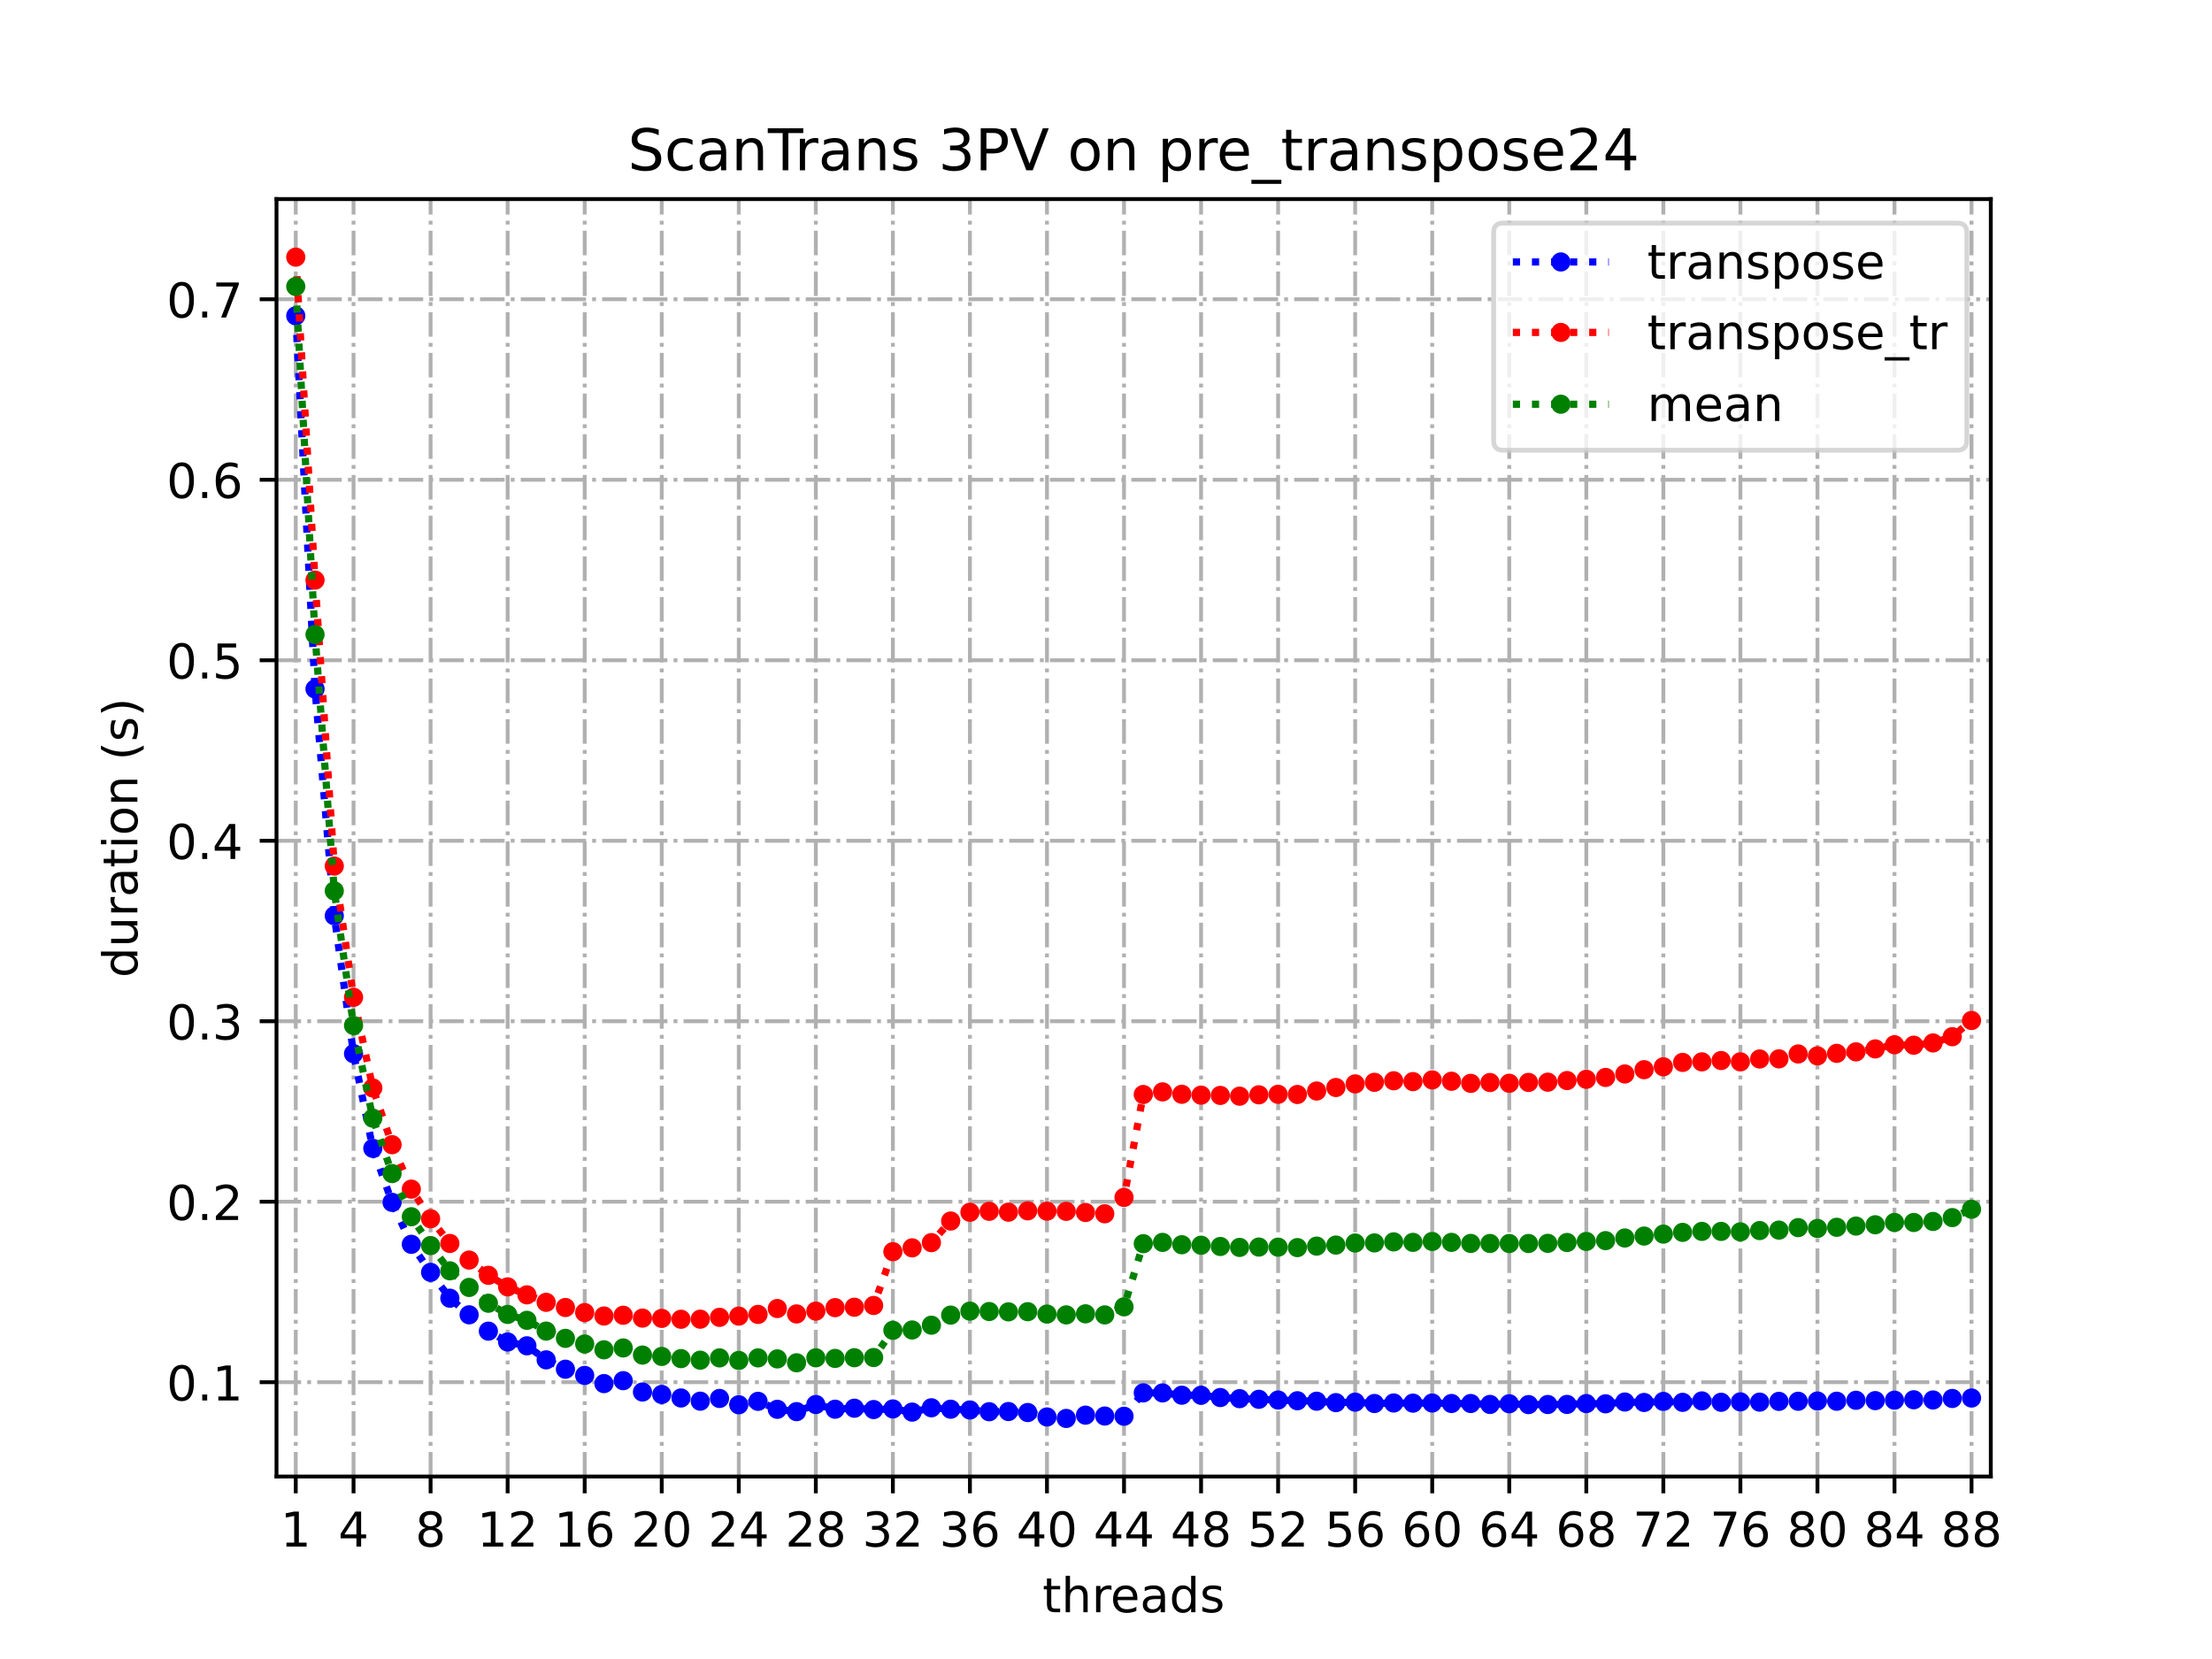 <?xml version="1.0" encoding="utf-8" standalone="no"?>
<!DOCTYPE svg PUBLIC "-//W3C//DTD SVG 1.1//EN"
  "http://www.w3.org/Graphics/SVG/1.1/DTD/svg11.dtd">
<!-- Created with matplotlib (https://matplotlib.org/) -->
<svg height="345.6pt" version="1.1" viewBox="0 0 460.8 345.6" width="460.8pt" xmlns="http://www.w3.org/2000/svg" xmlns:xlink="http://www.w3.org/1999/xlink">
 <defs>
  <style type="text/css">
*{stroke-linecap:butt;stroke-linejoin:round;}
  </style>
 </defs>
 <g id="figure_1">
  <g id="patch_1">
   <path d="M 0 345.6 
L 460.8 345.6 
L 460.8 0 
L 0 0 
z
" style="fill:#ffffff;"/>
  </g>
  <g id="axes_1">
   <g id="patch_2">
    <path d="M 57.6 307.584 
L 414.72 307.584 
L 414.72 41.472 
L 57.6 41.472 
z
" style="fill:#ffffff;"/>
   </g>
   <g id="matplotlib.axis_1">
    <g id="xtick_1">
     <g id="line2d_1">
      <path clip-path="url(#pc4b7313a6d)" d="M 61.613 307.584 
L 61.613 41.472 
" style="fill:none;stroke:#b0b0b0;stroke-dasharray:5.12,1.28,0.8,1.28;stroke-dashoffset:0;stroke-width:0.8;"/>
     </g>
     <g id="line2d_2">
      <defs>
       <path d="M 0 0 
L 0 3.5 
" id="maf0e549393" style="stroke:#000000;stroke-width:0.8;"/>
      </defs>
      <g>
       <use style="stroke:#000000;stroke-width:0.8;" x="61.613" xlink:href="#maf0e549393" y="307.584"/>
      </g>
     </g>
     <g id="text_1">
      <!-- 1 -->
      <defs>
       <path d="M 12.406 8.297 
L 28.516 8.297 
L 28.516 63.922 
L 10.984 60.406 
L 10.984 69.391 
L 28.422 72.906 
L 38.281 72.906 
L 38.281 8.297 
L 54.391 8.297 
L 54.391 0 
L 12.406 0 
z
" id="DejaVuSans-49"/>
      </defs>
      <g transform="translate(58.431 322.182)scale(0.1 -0.1)">
       <use xlink:href="#DejaVuSans-49"/>
      </g>
     </g>
    </g>
    <g id="xtick_2">
     <g id="line2d_3">
      <path clip-path="url(#pc4b7313a6d)" d="M 73.65 307.584 
L 73.65 41.472 
" style="fill:none;stroke:#b0b0b0;stroke-dasharray:5.12,1.28,0.8,1.28;stroke-dashoffset:0;stroke-width:0.8;"/>
     </g>
     <g id="line2d_4">
      <g>
       <use style="stroke:#000000;stroke-width:0.8;" x="73.65" xlink:href="#maf0e549393" y="307.584"/>
      </g>
     </g>
     <g id="text_2">
      <!-- 4 -->
      <defs>
       <path d="M 37.797 64.312 
L 12.891 25.391 
L 37.797 25.391 
z
M 35.203 72.906 
L 47.609 72.906 
L 47.609 25.391 
L 58.016 25.391 
L 58.016 17.188 
L 47.609 17.188 
L 47.609 0 
L 37.797 0 
L 37.797 17.188 
L 4.891 17.188 
L 4.891 26.703 
z
" id="DejaVuSans-52"/>
      </defs>
      <g transform="translate(70.469 322.182)scale(0.1 -0.1)">
       <use xlink:href="#DejaVuSans-52"/>
      </g>
     </g>
    </g>
    <g id="xtick_3">
     <g id="line2d_5">
      <path clip-path="url(#pc4b7313a6d)" d="M 89.701 307.584 
L 89.701 41.472 
" style="fill:none;stroke:#b0b0b0;stroke-dasharray:5.12,1.28,0.8,1.28;stroke-dashoffset:0;stroke-width:0.8;"/>
     </g>
     <g id="line2d_6">
      <g>
       <use style="stroke:#000000;stroke-width:0.8;" x="89.701" xlink:href="#maf0e549393" y="307.584"/>
      </g>
     </g>
     <g id="text_3">
      <!-- 8 -->
      <defs>
       <path d="M 31.781 34.625 
Q 24.75 34.625 20.719 30.859 
Q 16.703 27.094 16.703 20.516 
Q 16.703 13.922 20.719 10.156 
Q 24.75 6.391 31.781 6.391 
Q 38.812 6.391 42.859 10.172 
Q 46.922 13.969 46.922 20.516 
Q 46.922 27.094 42.891 30.859 
Q 38.875 34.625 31.781 34.625 
z
M 21.922 38.812 
Q 15.578 40.375 12.031 44.719 
Q 8.5 49.078 8.5 55.328 
Q 8.5 64.062 14.719 69.141 
Q 20.953 74.219 31.781 74.219 
Q 42.672 74.219 48.875 69.141 
Q 55.078 64.062 55.078 55.328 
Q 55.078 49.078 51.531 44.719 
Q 48 40.375 41.703 38.812 
Q 48.828 37.156 52.797 32.312 
Q 56.781 27.484 56.781 20.516 
Q 56.781 9.906 50.312 4.234 
Q 43.844 -1.422 31.781 -1.422 
Q 19.734 -1.422 13.25 4.234 
Q 6.781 9.906 6.781 20.516 
Q 6.781 27.484 10.781 32.312 
Q 14.797 37.156 21.922 38.812 
z
M 18.312 54.391 
Q 18.312 48.734 21.844 45.562 
Q 25.391 42.391 31.781 42.391 
Q 38.141 42.391 41.719 45.562 
Q 45.312 48.734 45.312 54.391 
Q 45.312 60.062 41.719 63.234 
Q 38.141 66.406 31.781 66.406 
Q 25.391 66.406 21.844 63.234 
Q 18.312 60.062 18.312 54.391 
z
" id="DejaVuSans-56"/>
      </defs>
      <g transform="translate(86.519 322.182)scale(0.1 -0.1)">
       <use xlink:href="#DejaVuSans-56"/>
      </g>
     </g>
    </g>
    <g id="xtick_4">
     <g id="line2d_7">
      <path clip-path="url(#pc4b7313a6d)" d="M 105.751 307.584 
L 105.751 41.472 
" style="fill:none;stroke:#b0b0b0;stroke-dasharray:5.12,1.28,0.8,1.28;stroke-dashoffset:0;stroke-width:0.8;"/>
     </g>
     <g id="line2d_8">
      <g>
       <use style="stroke:#000000;stroke-width:0.8;" x="105.751" xlink:href="#maf0e549393" y="307.584"/>
      </g>
     </g>
     <g id="text_4">
      <!-- 12 -->
      <defs>
       <path d="M 19.188 8.297 
L 53.609 8.297 
L 53.609 0 
L 7.328 0 
L 7.328 8.297 
Q 12.938 14.109 22.625 23.891 
Q 32.328 33.688 34.812 36.531 
Q 39.547 41.844 41.422 45.531 
Q 43.312 49.219 43.312 52.781 
Q 43.312 58.594 39.234 62.25 
Q 35.156 65.922 28.609 65.922 
Q 23.969 65.922 18.812 64.312 
Q 13.672 62.703 7.812 59.422 
L 7.812 69.391 
Q 13.766 71.781 18.938 73 
Q 24.125 74.219 28.422 74.219 
Q 39.75 74.219 46.484 68.547 
Q 53.219 62.891 53.219 53.422 
Q 53.219 48.922 51.531 44.891 
Q 49.859 40.875 45.406 35.406 
Q 44.188 33.984 37.641 27.219 
Q 31.109 20.453 19.188 8.297 
z
" id="DejaVuSans-50"/>
      </defs>
      <g transform="translate(99.389 322.182)scale(0.1 -0.1)">
       <use xlink:href="#DejaVuSans-49"/>
       <use x="63.623" xlink:href="#DejaVuSans-50"/>
      </g>
     </g>
    </g>
    <g id="xtick_5">
     <g id="line2d_9">
      <path clip-path="url(#pc4b7313a6d)" d="M 121.801 307.584 
L 121.801 41.472 
" style="fill:none;stroke:#b0b0b0;stroke-dasharray:5.12,1.28,0.8,1.28;stroke-dashoffset:0;stroke-width:0.8;"/>
     </g>
     <g id="line2d_10">
      <g>
       <use style="stroke:#000000;stroke-width:0.8;" x="121.801" xlink:href="#maf0e549393" y="307.584"/>
      </g>
     </g>
     <g id="text_5">
      <!-- 16 -->
      <defs>
       <path d="M 33.016 40.375 
Q 26.375 40.375 22.484 35.828 
Q 18.609 31.297 18.609 23.391 
Q 18.609 15.531 22.484 10.953 
Q 26.375 6.391 33.016 6.391 
Q 39.656 6.391 43.531 10.953 
Q 47.406 15.531 47.406 23.391 
Q 47.406 31.297 43.531 35.828 
Q 39.656 40.375 33.016 40.375 
z
M 52.594 71.297 
L 52.594 62.312 
Q 48.875 64.062 45.094 64.984 
Q 41.312 65.922 37.594 65.922 
Q 27.828 65.922 22.672 59.328 
Q 17.531 52.734 16.797 39.406 
Q 19.672 43.656 24.016 45.922 
Q 28.375 48.188 33.594 48.188 
Q 44.578 48.188 50.953 41.516 
Q 57.328 34.859 57.328 23.391 
Q 57.328 12.156 50.688 5.359 
Q 44.047 -1.422 33.016 -1.422 
Q 20.359 -1.422 13.672 8.266 
Q 6.984 17.969 6.984 36.375 
Q 6.984 53.656 15.188 63.938 
Q 23.391 74.219 37.203 74.219 
Q 40.922 74.219 44.703 73.484 
Q 48.484 72.75 52.594 71.297 
z
" id="DejaVuSans-54"/>
      </defs>
      <g transform="translate(115.439 322.182)scale(0.1 -0.1)">
       <use xlink:href="#DejaVuSans-49"/>
       <use x="63.623" xlink:href="#DejaVuSans-54"/>
      </g>
     </g>
    </g>
    <g id="xtick_6">
     <g id="line2d_11">
      <path clip-path="url(#pc4b7313a6d)" d="M 137.852 307.584 
L 137.852 41.472 
" style="fill:none;stroke:#b0b0b0;stroke-dasharray:5.12,1.28,0.8,1.28;stroke-dashoffset:0;stroke-width:0.8;"/>
     </g>
     <g id="line2d_12">
      <g>
       <use style="stroke:#000000;stroke-width:0.8;" x="137.852" xlink:href="#maf0e549393" y="307.584"/>
      </g>
     </g>
     <g id="text_6">
      <!-- 20 -->
      <defs>
       <path d="M 31.781 66.406 
Q 24.172 66.406 20.328 58.906 
Q 16.5 51.422 16.5 36.375 
Q 16.5 21.391 20.328 13.891 
Q 24.172 6.391 31.781 6.391 
Q 39.453 6.391 43.281 13.891 
Q 47.125 21.391 47.125 36.375 
Q 47.125 51.422 43.281 58.906 
Q 39.453 66.406 31.781 66.406 
z
M 31.781 74.219 
Q 44.047 74.219 50.516 64.516 
Q 56.984 54.828 56.984 36.375 
Q 56.984 17.969 50.516 8.266 
Q 44.047 -1.422 31.781 -1.422 
Q 19.531 -1.422 13.062 8.266 
Q 6.594 17.969 6.594 36.375 
Q 6.594 54.828 13.062 64.516 
Q 19.531 74.219 31.781 74.219 
z
" id="DejaVuSans-48"/>
      </defs>
      <g transform="translate(131.489 322.182)scale(0.1 -0.1)">
       <use xlink:href="#DejaVuSans-50"/>
       <use x="63.623" xlink:href="#DejaVuSans-48"/>
      </g>
     </g>
    </g>
    <g id="xtick_7">
     <g id="line2d_13">
      <path clip-path="url(#pc4b7313a6d)" d="M 153.902 307.584 
L 153.902 41.472 
" style="fill:none;stroke:#b0b0b0;stroke-dasharray:5.12,1.28,0.8,1.28;stroke-dashoffset:0;stroke-width:0.8;"/>
     </g>
     <g id="line2d_14">
      <g>
       <use style="stroke:#000000;stroke-width:0.8;" x="153.902" xlink:href="#maf0e549393" y="307.584"/>
      </g>
     </g>
     <g id="text_7">
      <!-- 24 -->
      <g transform="translate(147.54 322.182)scale(0.1 -0.1)">
       <use xlink:href="#DejaVuSans-50"/>
       <use x="63.623" xlink:href="#DejaVuSans-52"/>
      </g>
     </g>
    </g>
    <g id="xtick_8">
     <g id="line2d_15">
      <path clip-path="url(#pc4b7313a6d)" d="M 169.952 307.584 
L 169.952 41.472 
" style="fill:none;stroke:#b0b0b0;stroke-dasharray:5.12,1.28,0.8,1.28;stroke-dashoffset:0;stroke-width:0.8;"/>
     </g>
     <g id="line2d_16">
      <g>
       <use style="stroke:#000000;stroke-width:0.8;" x="169.952" xlink:href="#maf0e549393" y="307.584"/>
      </g>
     </g>
     <g id="text_8">
      <!-- 28 -->
      <g transform="translate(163.59 322.182)scale(0.1 -0.1)">
       <use xlink:href="#DejaVuSans-50"/>
       <use x="63.623" xlink:href="#DejaVuSans-56"/>
      </g>
     </g>
    </g>
    <g id="xtick_9">
     <g id="line2d_17">
      <path clip-path="url(#pc4b7313a6d)" d="M 186.003 307.584 
L 186.003 41.472 
" style="fill:none;stroke:#b0b0b0;stroke-dasharray:5.12,1.28,0.8,1.28;stroke-dashoffset:0;stroke-width:0.8;"/>
     </g>
     <g id="line2d_18">
      <g>
       <use style="stroke:#000000;stroke-width:0.8;" x="186.003" xlink:href="#maf0e549393" y="307.584"/>
      </g>
     </g>
     <g id="text_9">
      <!-- 32 -->
      <defs>
       <path d="M 40.578 39.312 
Q 47.656 37.797 51.625 33 
Q 55.609 28.219 55.609 21.188 
Q 55.609 10.406 48.188 4.484 
Q 40.766 -1.422 27.094 -1.422 
Q 22.516 -1.422 17.656 -0.516 
Q 12.797 0.391 7.625 2.203 
L 7.625 11.719 
Q 11.719 9.328 16.594 8.109 
Q 21.484 6.891 26.812 6.891 
Q 36.078 6.891 40.938 10.547 
Q 45.797 14.203 45.797 21.188 
Q 45.797 27.641 41.281 31.266 
Q 36.766 34.906 28.719 34.906 
L 20.219 34.906 
L 20.219 43.016 
L 29.109 43.016 
Q 36.375 43.016 40.234 45.922 
Q 44.094 48.828 44.094 54.297 
Q 44.094 59.906 40.109 62.906 
Q 36.141 65.922 28.719 65.922 
Q 24.656 65.922 20.016 65.031 
Q 15.375 64.156 9.812 62.312 
L 9.812 71.094 
Q 15.438 72.656 20.344 73.438 
Q 25.25 74.219 29.594 74.219 
Q 40.828 74.219 47.359 69.109 
Q 53.906 64.016 53.906 55.328 
Q 53.906 49.266 50.438 45.094 
Q 46.969 40.922 40.578 39.312 
z
" id="DejaVuSans-51"/>
      </defs>
      <g transform="translate(179.64 322.182)scale(0.1 -0.1)">
       <use xlink:href="#DejaVuSans-51"/>
       <use x="63.623" xlink:href="#DejaVuSans-50"/>
      </g>
     </g>
    </g>
    <g id="xtick_10">
     <g id="line2d_19">
      <path clip-path="url(#pc4b7313a6d)" d="M 202.053 307.584 
L 202.053 41.472 
" style="fill:none;stroke:#b0b0b0;stroke-dasharray:5.12,1.28,0.8,1.28;stroke-dashoffset:0;stroke-width:0.8;"/>
     </g>
     <g id="line2d_20">
      <g>
       <use style="stroke:#000000;stroke-width:0.8;" x="202.053" xlink:href="#maf0e549393" y="307.584"/>
      </g>
     </g>
     <g id="text_10">
      <!-- 36 -->
      <g transform="translate(195.691 322.182)scale(0.1 -0.1)">
       <use xlink:href="#DejaVuSans-51"/>
       <use x="63.623" xlink:href="#DejaVuSans-54"/>
      </g>
     </g>
    </g>
    <g id="xtick_11">
     <g id="line2d_21">
      <path clip-path="url(#pc4b7313a6d)" d="M 218.103 307.584 
L 218.103 41.472 
" style="fill:none;stroke:#b0b0b0;stroke-dasharray:5.12,1.28,0.8,1.28;stroke-dashoffset:0;stroke-width:0.8;"/>
     </g>
     <g id="line2d_22">
      <g>
       <use style="stroke:#000000;stroke-width:0.8;" x="218.103" xlink:href="#maf0e549393" y="307.584"/>
      </g>
     </g>
     <g id="text_11">
      <!-- 40 -->
      <g transform="translate(211.741 322.182)scale(0.1 -0.1)">
       <use xlink:href="#DejaVuSans-52"/>
       <use x="63.623" xlink:href="#DejaVuSans-48"/>
      </g>
     </g>
    </g>
    <g id="xtick_12">
     <g id="line2d_23">
      <path clip-path="url(#pc4b7313a6d)" d="M 234.154 307.584 
L 234.154 41.472 
" style="fill:none;stroke:#b0b0b0;stroke-dasharray:5.12,1.28,0.8,1.28;stroke-dashoffset:0;stroke-width:0.8;"/>
     </g>
     <g id="line2d_24">
      <g>
       <use style="stroke:#000000;stroke-width:0.8;" x="234.154" xlink:href="#maf0e549393" y="307.584"/>
      </g>
     </g>
     <g id="text_12">
      <!-- 44 -->
      <g transform="translate(227.791 322.182)scale(0.1 -0.1)">
       <use xlink:href="#DejaVuSans-52"/>
       <use x="63.623" xlink:href="#DejaVuSans-52"/>
      </g>
     </g>
    </g>
    <g id="xtick_13">
     <g id="line2d_25">
      <path clip-path="url(#pc4b7313a6d)" d="M 250.204 307.584 
L 250.204 41.472 
" style="fill:none;stroke:#b0b0b0;stroke-dasharray:5.12,1.28,0.8,1.28;stroke-dashoffset:0;stroke-width:0.8;"/>
     </g>
     <g id="line2d_26">
      <g>
       <use style="stroke:#000000;stroke-width:0.8;" x="250.204" xlink:href="#maf0e549393" y="307.584"/>
      </g>
     </g>
     <g id="text_13">
      <!-- 48 -->
      <g transform="translate(243.842 322.182)scale(0.1 -0.1)">
       <use xlink:href="#DejaVuSans-52"/>
       <use x="63.623" xlink:href="#DejaVuSans-56"/>
      </g>
     </g>
    </g>
    <g id="xtick_14">
     <g id="line2d_27">
      <path clip-path="url(#pc4b7313a6d)" d="M 266.254 307.584 
L 266.254 41.472 
" style="fill:none;stroke:#b0b0b0;stroke-dasharray:5.12,1.28,0.8,1.28;stroke-dashoffset:0;stroke-width:0.8;"/>
     </g>
     <g id="line2d_28">
      <g>
       <use style="stroke:#000000;stroke-width:0.8;" x="266.254" xlink:href="#maf0e549393" y="307.584"/>
      </g>
     </g>
     <g id="text_14">
      <!-- 52 -->
      <defs>
       <path d="M 10.797 72.906 
L 49.516 72.906 
L 49.516 64.594 
L 19.828 64.594 
L 19.828 46.734 
Q 21.969 47.469 24.109 47.828 
Q 26.266 48.188 28.422 48.188 
Q 40.625 48.188 47.75 41.5 
Q 54.891 34.812 54.891 23.391 
Q 54.891 11.625 47.562 5.094 
Q 40.234 -1.422 26.906 -1.422 
Q 22.312 -1.422 17.547 -0.641 
Q 12.797 0.141 7.719 1.703 
L 7.719 11.625 
Q 12.109 9.234 16.797 8.062 
Q 21.484 6.891 26.703 6.891 
Q 35.156 6.891 40.078 11.328 
Q 45.016 15.766 45.016 23.391 
Q 45.016 31 40.078 35.438 
Q 35.156 39.891 26.703 39.891 
Q 22.75 39.891 18.812 39.016 
Q 14.891 38.141 10.797 36.281 
z
" id="DejaVuSans-53"/>
      </defs>
      <g transform="translate(259.892 322.182)scale(0.1 -0.1)">
       <use xlink:href="#DejaVuSans-53"/>
       <use x="63.623" xlink:href="#DejaVuSans-50"/>
      </g>
     </g>
    </g>
    <g id="xtick_15">
     <g id="line2d_29">
      <path clip-path="url(#pc4b7313a6d)" d="M 282.305 307.584 
L 282.305 41.472 
" style="fill:none;stroke:#b0b0b0;stroke-dasharray:5.12,1.28,0.8,1.28;stroke-dashoffset:0;stroke-width:0.8;"/>
     </g>
     <g id="line2d_30">
      <g>
       <use style="stroke:#000000;stroke-width:0.8;" x="282.305" xlink:href="#maf0e549393" y="307.584"/>
      </g>
     </g>
     <g id="text_15">
      <!-- 56 -->
      <g transform="translate(275.942 322.182)scale(0.1 -0.1)">
       <use xlink:href="#DejaVuSans-53"/>
       <use x="63.623" xlink:href="#DejaVuSans-54"/>
      </g>
     </g>
    </g>
    <g id="xtick_16">
     <g id="line2d_31">
      <path clip-path="url(#pc4b7313a6d)" d="M 298.355 307.584 
L 298.355 41.472 
" style="fill:none;stroke:#b0b0b0;stroke-dasharray:5.12,1.28,0.8,1.28;stroke-dashoffset:0;stroke-width:0.8;"/>
     </g>
     <g id="line2d_32">
      <g>
       <use style="stroke:#000000;stroke-width:0.8;" x="298.355" xlink:href="#maf0e549393" y="307.584"/>
      </g>
     </g>
     <g id="text_16">
      <!-- 60 -->
      <g transform="translate(291.993 322.182)scale(0.1 -0.1)">
       <use xlink:href="#DejaVuSans-54"/>
       <use x="63.623" xlink:href="#DejaVuSans-48"/>
      </g>
     </g>
    </g>
    <g id="xtick_17">
     <g id="line2d_33">
      <path clip-path="url(#pc4b7313a6d)" d="M 314.405 307.584 
L 314.405 41.472 
" style="fill:none;stroke:#b0b0b0;stroke-dasharray:5.12,1.28,0.8,1.28;stroke-dashoffset:0;stroke-width:0.8;"/>
     </g>
     <g id="line2d_34">
      <g>
       <use style="stroke:#000000;stroke-width:0.8;" x="314.405" xlink:href="#maf0e549393" y="307.584"/>
      </g>
     </g>
     <g id="text_17">
      <!-- 64 -->
      <g transform="translate(308.043 322.182)scale(0.1 -0.1)">
       <use xlink:href="#DejaVuSans-54"/>
       <use x="63.623" xlink:href="#DejaVuSans-52"/>
      </g>
     </g>
    </g>
    <g id="xtick_18">
     <g id="line2d_35">
      <path clip-path="url(#pc4b7313a6d)" d="M 330.456 307.584 
L 330.456 41.472 
" style="fill:none;stroke:#b0b0b0;stroke-dasharray:5.12,1.28,0.8,1.28;stroke-dashoffset:0;stroke-width:0.8;"/>
     </g>
     <g id="line2d_36">
      <g>
       <use style="stroke:#000000;stroke-width:0.8;" x="330.456" xlink:href="#maf0e549393" y="307.584"/>
      </g>
     </g>
     <g id="text_18">
      <!-- 68 -->
      <g transform="translate(324.093 322.182)scale(0.1 -0.1)">
       <use xlink:href="#DejaVuSans-54"/>
       <use x="63.623" xlink:href="#DejaVuSans-56"/>
      </g>
     </g>
    </g>
    <g id="xtick_19">
     <g id="line2d_37">
      <path clip-path="url(#pc4b7313a6d)" d="M 346.506 307.584 
L 346.506 41.472 
" style="fill:none;stroke:#b0b0b0;stroke-dasharray:5.12,1.28,0.8,1.28;stroke-dashoffset:0;stroke-width:0.8;"/>
     </g>
     <g id="line2d_38">
      <g>
       <use style="stroke:#000000;stroke-width:0.8;" x="346.506" xlink:href="#maf0e549393" y="307.584"/>
      </g>
     </g>
     <g id="text_19">
      <!-- 72 -->
      <defs>
       <path d="M 8.203 72.906 
L 55.078 72.906 
L 55.078 68.703 
L 28.609 0 
L 18.312 0 
L 43.219 64.594 
L 8.203 64.594 
z
" id="DejaVuSans-55"/>
      </defs>
      <g transform="translate(340.144 322.182)scale(0.1 -0.1)">
       <use xlink:href="#DejaVuSans-55"/>
       <use x="63.623" xlink:href="#DejaVuSans-50"/>
      </g>
     </g>
    </g>
    <g id="xtick_20">
     <g id="line2d_39">
      <path clip-path="url(#pc4b7313a6d)" d="M 362.556 307.584 
L 362.556 41.472 
" style="fill:none;stroke:#b0b0b0;stroke-dasharray:5.12,1.28,0.8,1.28;stroke-dashoffset:0;stroke-width:0.8;"/>
     </g>
     <g id="line2d_40">
      <g>
       <use style="stroke:#000000;stroke-width:0.8;" x="362.556" xlink:href="#maf0e549393" y="307.584"/>
      </g>
     </g>
     <g id="text_20">
      <!-- 76 -->
      <g transform="translate(356.194 322.182)scale(0.1 -0.1)">
       <use xlink:href="#DejaVuSans-55"/>
       <use x="63.623" xlink:href="#DejaVuSans-54"/>
      </g>
     </g>
    </g>
    <g id="xtick_21">
     <g id="line2d_41">
      <path clip-path="url(#pc4b7313a6d)" d="M 378.607 307.584 
L 378.607 41.472 
" style="fill:none;stroke:#b0b0b0;stroke-dasharray:5.12,1.28,0.8,1.28;stroke-dashoffset:0;stroke-width:0.8;"/>
     </g>
     <g id="line2d_42">
      <g>
       <use style="stroke:#000000;stroke-width:0.8;" x="378.607" xlink:href="#maf0e549393" y="307.584"/>
      </g>
     </g>
     <g id="text_21">
      <!-- 80 -->
      <g transform="translate(372.244 322.182)scale(0.1 -0.1)">
       <use xlink:href="#DejaVuSans-56"/>
       <use x="63.623" xlink:href="#DejaVuSans-48"/>
      </g>
     </g>
    </g>
    <g id="xtick_22">
     <g id="line2d_43">
      <path clip-path="url(#pc4b7313a6d)" d="M 394.657 307.584 
L 394.657 41.472 
" style="fill:none;stroke:#b0b0b0;stroke-dasharray:5.12,1.28,0.8,1.28;stroke-dashoffset:0;stroke-width:0.8;"/>
     </g>
     <g id="line2d_44">
      <g>
       <use style="stroke:#000000;stroke-width:0.8;" x="394.657" xlink:href="#maf0e549393" y="307.584"/>
      </g>
     </g>
     <g id="text_22">
      <!-- 84 -->
      <g transform="translate(388.295 322.182)scale(0.1 -0.1)">
       <use xlink:href="#DejaVuSans-56"/>
       <use x="63.623" xlink:href="#DejaVuSans-52"/>
      </g>
     </g>
    </g>
    <g id="xtick_23">
     <g id="line2d_45">
      <path clip-path="url(#pc4b7313a6d)" d="M 410.707 307.584 
L 410.707 41.472 
" style="fill:none;stroke:#b0b0b0;stroke-dasharray:5.12,1.28,0.8,1.28;stroke-dashoffset:0;stroke-width:0.8;"/>
     </g>
     <g id="line2d_46">
      <g>
       <use style="stroke:#000000;stroke-width:0.8;" x="410.707" xlink:href="#maf0e549393" y="307.584"/>
      </g>
     </g>
     <g id="text_23">
      <!-- 88 -->
      <g transform="translate(404.345 322.182)scale(0.1 -0.1)">
       <use xlink:href="#DejaVuSans-56"/>
       <use x="63.623" xlink:href="#DejaVuSans-56"/>
      </g>
     </g>
    </g>
    <g id="text_24">
     <!-- threads -->
     <defs>
      <path d="M 18.312 70.219 
L 18.312 54.688 
L 36.812 54.688 
L 36.812 47.703 
L 18.312 47.703 
L 18.312 18.016 
Q 18.312 11.328 20.141 9.422 
Q 21.969 7.516 27.594 7.516 
L 36.812 7.516 
L 36.812 0 
L 27.594 0 
Q 17.188 0 13.234 3.875 
Q 9.281 7.766 9.281 18.016 
L 9.281 47.703 
L 2.688 47.703 
L 2.688 54.688 
L 9.281 54.688 
L 9.281 70.219 
z
" id="DejaVuSans-116"/>
      <path d="M 54.891 33.016 
L 54.891 0 
L 45.906 0 
L 45.906 32.719 
Q 45.906 40.484 42.875 44.328 
Q 39.844 48.188 33.797 48.188 
Q 26.516 48.188 22.312 43.547 
Q 18.109 38.922 18.109 30.906 
L 18.109 0 
L 9.078 0 
L 9.078 75.984 
L 18.109 75.984 
L 18.109 46.188 
Q 21.344 51.125 25.703 53.562 
Q 30.078 56 35.797 56 
Q 45.219 56 50.047 50.172 
Q 54.891 44.344 54.891 33.016 
z
" id="DejaVuSans-104"/>
      <path d="M 41.109 46.297 
Q 39.594 47.172 37.812 47.578 
Q 36.031 48 33.891 48 
Q 26.266 48 22.188 43.047 
Q 18.109 38.094 18.109 28.812 
L 18.109 0 
L 9.078 0 
L 9.078 54.688 
L 18.109 54.688 
L 18.109 46.188 
Q 20.953 51.172 25.484 53.578 
Q 30.031 56 36.531 56 
Q 37.453 56 38.578 55.875 
Q 39.703 55.766 41.062 55.516 
z
" id="DejaVuSans-114"/>
      <path d="M 56.203 29.594 
L 56.203 25.203 
L 14.891 25.203 
Q 15.484 15.922 20.484 11.062 
Q 25.484 6.203 34.422 6.203 
Q 39.594 6.203 44.453 7.469 
Q 49.312 8.734 54.109 11.281 
L 54.109 2.781 
Q 49.266 0.734 44.188 -0.344 
Q 39.109 -1.422 33.891 -1.422 
Q 20.797 -1.422 13.156 6.188 
Q 5.516 13.812 5.516 26.812 
Q 5.516 40.234 12.766 48.109 
Q 20.016 56 32.328 56 
Q 43.359 56 49.781 48.891 
Q 56.203 41.797 56.203 29.594 
z
M 47.219 32.234 
Q 47.125 39.594 43.094 43.984 
Q 39.062 48.391 32.422 48.391 
Q 24.906 48.391 20.391 44.141 
Q 15.875 39.891 15.188 32.172 
z
" id="DejaVuSans-101"/>
      <path d="M 34.281 27.484 
Q 23.391 27.484 19.188 25 
Q 14.984 22.516 14.984 16.5 
Q 14.984 11.719 18.141 8.906 
Q 21.297 6.109 26.703 6.109 
Q 34.188 6.109 38.703 11.406 
Q 43.219 16.703 43.219 25.484 
L 43.219 27.484 
z
M 52.203 31.203 
L 52.203 0 
L 43.219 0 
L 43.219 8.297 
Q 40.141 3.328 35.547 0.953 
Q 30.953 -1.422 24.312 -1.422 
Q 15.922 -1.422 10.953 3.297 
Q 6 8.016 6 15.922 
Q 6 25.141 12.172 29.828 
Q 18.359 34.516 30.609 34.516 
L 43.219 34.516 
L 43.219 35.406 
Q 43.219 41.609 39.141 45 
Q 35.062 48.391 27.688 48.391 
Q 23 48.391 18.547 47.266 
Q 14.109 46.141 10.016 43.891 
L 10.016 52.203 
Q 14.938 54.109 19.578 55.047 
Q 24.219 56 28.609 56 
Q 40.484 56 46.344 49.844 
Q 52.203 43.703 52.203 31.203 
z
" id="DejaVuSans-97"/>
      <path d="M 45.406 46.391 
L 45.406 75.984 
L 54.391 75.984 
L 54.391 0 
L 45.406 0 
L 45.406 8.203 
Q 42.578 3.328 38.25 0.953 
Q 33.938 -1.422 27.875 -1.422 
Q 17.969 -1.422 11.734 6.484 
Q 5.516 14.406 5.516 27.297 
Q 5.516 40.188 11.734 48.094 
Q 17.969 56 27.875 56 
Q 33.938 56 38.25 53.625 
Q 42.578 51.266 45.406 46.391 
z
M 14.797 27.297 
Q 14.797 17.391 18.875 11.75 
Q 22.953 6.109 30.078 6.109 
Q 37.203 6.109 41.297 11.75 
Q 45.406 17.391 45.406 27.297 
Q 45.406 37.203 41.297 42.844 
Q 37.203 48.484 30.078 48.484 
Q 22.953 48.484 18.875 42.844 
Q 14.797 37.203 14.797 27.297 
z
" id="DejaVuSans-100"/>
      <path d="M 44.281 53.078 
L 44.281 44.578 
Q 40.484 46.531 36.375 47.5 
Q 32.281 48.484 27.875 48.484 
Q 21.188 48.484 17.844 46.438 
Q 14.5 44.391 14.5 40.281 
Q 14.5 37.156 16.891 35.375 
Q 19.281 33.594 26.516 31.984 
L 29.594 31.297 
Q 39.156 29.25 43.188 25.516 
Q 47.219 21.781 47.219 15.094 
Q 47.219 7.469 41.188 3.016 
Q 35.156 -1.422 24.609 -1.422 
Q 20.219 -1.422 15.453 -0.562 
Q 10.688 0.297 5.422 2 
L 5.422 11.281 
Q 10.406 8.688 15.234 7.391 
Q 20.062 6.109 24.812 6.109 
Q 31.156 6.109 34.562 8.281 
Q 37.984 10.453 37.984 14.406 
Q 37.984 18.062 35.516 20.016 
Q 33.062 21.969 24.703 23.781 
L 21.578 24.516 
Q 13.234 26.266 9.516 29.906 
Q 5.812 33.547 5.812 39.891 
Q 5.812 47.609 11.281 51.797 
Q 16.75 56 26.812 56 
Q 31.781 56 36.172 55.266 
Q 40.578 54.547 44.281 53.078 
z
" id="DejaVuSans-115"/>
     </defs>
     <g transform="translate(217.169 335.861)scale(0.1 -0.1)">
      <use xlink:href="#DejaVuSans-116"/>
      <use x="39.209" xlink:href="#DejaVuSans-104"/>
      <use x="102.588" xlink:href="#DejaVuSans-114"/>
      <use x="141.451" xlink:href="#DejaVuSans-101"/>
      <use x="202.975" xlink:href="#DejaVuSans-97"/>
      <use x="264.254" xlink:href="#DejaVuSans-100"/>
      <use x="327.73" xlink:href="#DejaVuSans-115"/>
     </g>
    </g>
   </g>
   <g id="matplotlib.axis_2">
    <g id="ytick_1">
     <g id="line2d_47">
      <path clip-path="url(#pc4b7313a6d)" d="M 57.6 287.942 
L 414.72 287.942 
" style="fill:none;stroke:#b0b0b0;stroke-dasharray:5.12,1.28,0.8,1.28;stroke-dashoffset:0;stroke-width:0.8;"/>
     </g>
     <g id="line2d_48">
      <defs>
       <path d="M 0 0 
L -3.5 0 
" id="m4d8aa160cb" style="stroke:#000000;stroke-width:0.8;"/>
      </defs>
      <g>
       <use style="stroke:#000000;stroke-width:0.8;" x="57.6" xlink:href="#m4d8aa160cb" y="287.942"/>
      </g>
     </g>
     <g id="text_25">
      <!-- 0.1 -->
      <defs>
       <path d="M 10.688 12.406 
L 21 12.406 
L 21 0 
L 10.688 0 
z
" id="DejaVuSans-46"/>
      </defs>
      <g transform="translate(34.697 291.742)scale(0.1 -0.1)">
       <use xlink:href="#DejaVuSans-48"/>
       <use x="63.623" xlink:href="#DejaVuSans-46"/>
       <use x="95.41" xlink:href="#DejaVuSans-49"/>
      </g>
     </g>
    </g>
    <g id="ytick_2">
     <g id="line2d_49">
      <path clip-path="url(#pc4b7313a6d)" d="M 57.6 250.342 
L 414.72 250.342 
" style="fill:none;stroke:#b0b0b0;stroke-dasharray:5.12,1.28,0.8,1.28;stroke-dashoffset:0;stroke-width:0.8;"/>
     </g>
     <g id="line2d_50">
      <g>
       <use style="stroke:#000000;stroke-width:0.8;" x="57.6" xlink:href="#m4d8aa160cb" y="250.342"/>
      </g>
     </g>
     <g id="text_26">
      <!-- 0.2 -->
      <g transform="translate(34.697 254.142)scale(0.1 -0.1)">
       <use xlink:href="#DejaVuSans-48"/>
       <use x="63.623" xlink:href="#DejaVuSans-46"/>
       <use x="95.41" xlink:href="#DejaVuSans-50"/>
      </g>
     </g>
    </g>
    <g id="ytick_3">
     <g id="line2d_51">
      <path clip-path="url(#pc4b7313a6d)" d="M 57.6 212.742 
L 414.72 212.742 
" style="fill:none;stroke:#b0b0b0;stroke-dasharray:5.12,1.28,0.8,1.28;stroke-dashoffset:0;stroke-width:0.8;"/>
     </g>
     <g id="line2d_52">
      <g>
       <use style="stroke:#000000;stroke-width:0.8;" x="57.6" xlink:href="#m4d8aa160cb" y="212.742"/>
      </g>
     </g>
     <g id="text_27">
      <!-- 0.3 -->
      <g transform="translate(34.697 216.542)scale(0.1 -0.1)">
       <use xlink:href="#DejaVuSans-48"/>
       <use x="63.623" xlink:href="#DejaVuSans-46"/>
       <use x="95.41" xlink:href="#DejaVuSans-51"/>
      </g>
     </g>
    </g>
    <g id="ytick_4">
     <g id="line2d_53">
      <path clip-path="url(#pc4b7313a6d)" d="M 57.6 175.142 
L 414.72 175.142 
" style="fill:none;stroke:#b0b0b0;stroke-dasharray:5.12,1.28,0.8,1.28;stroke-dashoffset:0;stroke-width:0.8;"/>
     </g>
     <g id="line2d_54">
      <g>
       <use style="stroke:#000000;stroke-width:0.8;" x="57.6" xlink:href="#m4d8aa160cb" y="175.142"/>
      </g>
     </g>
     <g id="text_28">
      <!-- 0.4 -->
      <g transform="translate(34.697 178.942)scale(0.1 -0.1)">
       <use xlink:href="#DejaVuSans-48"/>
       <use x="63.623" xlink:href="#DejaVuSans-46"/>
       <use x="95.41" xlink:href="#DejaVuSans-52"/>
      </g>
     </g>
    </g>
    <g id="ytick_5">
     <g id="line2d_55">
      <path clip-path="url(#pc4b7313a6d)" d="M 57.6 137.542 
L 414.72 137.542 
" style="fill:none;stroke:#b0b0b0;stroke-dasharray:5.12,1.28,0.8,1.28;stroke-dashoffset:0;stroke-width:0.8;"/>
     </g>
     <g id="line2d_56">
      <g>
       <use style="stroke:#000000;stroke-width:0.8;" x="57.6" xlink:href="#m4d8aa160cb" y="137.542"/>
      </g>
     </g>
     <g id="text_29">
      <!-- 0.5 -->
      <g transform="translate(34.697 141.342)scale(0.1 -0.1)">
       <use xlink:href="#DejaVuSans-48"/>
       <use x="63.623" xlink:href="#DejaVuSans-46"/>
       <use x="95.41" xlink:href="#DejaVuSans-53"/>
      </g>
     </g>
    </g>
    <g id="ytick_6">
     <g id="line2d_57">
      <path clip-path="url(#pc4b7313a6d)" d="M 57.6 99.942 
L 414.72 99.942 
" style="fill:none;stroke:#b0b0b0;stroke-dasharray:5.12,1.28,0.8,1.28;stroke-dashoffset:0;stroke-width:0.8;"/>
     </g>
     <g id="line2d_58">
      <g>
       <use style="stroke:#000000;stroke-width:0.8;" x="57.6" xlink:href="#m4d8aa160cb" y="99.942"/>
      </g>
     </g>
     <g id="text_30">
      <!-- 0.6 -->
      <g transform="translate(34.697 103.742)scale(0.1 -0.1)">
       <use xlink:href="#DejaVuSans-48"/>
       <use x="63.623" xlink:href="#DejaVuSans-46"/>
       <use x="95.41" xlink:href="#DejaVuSans-54"/>
      </g>
     </g>
    </g>
    <g id="ytick_7">
     <g id="line2d_59">
      <path clip-path="url(#pc4b7313a6d)" d="M 57.6 62.342 
L 414.72 62.342 
" style="fill:none;stroke:#b0b0b0;stroke-dasharray:5.12,1.28,0.8,1.28;stroke-dashoffset:0;stroke-width:0.8;"/>
     </g>
     <g id="line2d_60">
      <g>
       <use style="stroke:#000000;stroke-width:0.8;" x="57.6" xlink:href="#m4d8aa160cb" y="62.342"/>
      </g>
     </g>
     <g id="text_31">
      <!-- 0.7 -->
      <g transform="translate(34.697 66.142)scale(0.1 -0.1)">
       <use xlink:href="#DejaVuSans-48"/>
       <use x="63.623" xlink:href="#DejaVuSans-46"/>
       <use x="95.41" xlink:href="#DejaVuSans-55"/>
      </g>
     </g>
    </g>
    <g id="text_32">
     <!-- duration (s) -->
     <defs>
      <path d="M 8.5 21.578 
L 8.5 54.688 
L 17.484 54.688 
L 17.484 21.922 
Q 17.484 14.156 20.5 10.266 
Q 23.531 6.391 29.594 6.391 
Q 36.859 6.391 41.078 11.031 
Q 45.312 15.672 45.312 23.688 
L 45.312 54.688 
L 54.297 54.688 
L 54.297 0 
L 45.312 0 
L 45.312 8.406 
Q 42.047 3.422 37.719 1 
Q 33.406 -1.422 27.688 -1.422 
Q 18.266 -1.422 13.375 4.438 
Q 8.5 10.297 8.5 21.578 
z
M 31.109 56 
z
" id="DejaVuSans-117"/>
      <path d="M 9.422 54.688 
L 18.406 54.688 
L 18.406 0 
L 9.422 0 
z
M 9.422 75.984 
L 18.406 75.984 
L 18.406 64.594 
L 9.422 64.594 
z
" id="DejaVuSans-105"/>
      <path d="M 30.609 48.391 
Q 23.391 48.391 19.188 42.75 
Q 14.984 37.109 14.984 27.297 
Q 14.984 17.484 19.156 11.844 
Q 23.344 6.203 30.609 6.203 
Q 37.797 6.203 41.984 11.859 
Q 46.188 17.531 46.188 27.297 
Q 46.188 37.016 41.984 42.703 
Q 37.797 48.391 30.609 48.391 
z
M 30.609 56 
Q 42.328 56 49.016 48.375 
Q 55.719 40.766 55.719 27.297 
Q 55.719 13.875 49.016 6.219 
Q 42.328 -1.422 30.609 -1.422 
Q 18.844 -1.422 12.172 6.219 
Q 5.516 13.875 5.516 27.297 
Q 5.516 40.766 12.172 48.375 
Q 18.844 56 30.609 56 
z
" id="DejaVuSans-111"/>
      <path d="M 54.891 33.016 
L 54.891 0 
L 45.906 0 
L 45.906 32.719 
Q 45.906 40.484 42.875 44.328 
Q 39.844 48.188 33.797 48.188 
Q 26.516 48.188 22.312 43.547 
Q 18.109 38.922 18.109 30.906 
L 18.109 0 
L 9.078 0 
L 9.078 54.688 
L 18.109 54.688 
L 18.109 46.188 
Q 21.344 51.125 25.703 53.562 
Q 30.078 56 35.797 56 
Q 45.219 56 50.047 50.172 
Q 54.891 44.344 54.891 33.016 
z
" id="DejaVuSans-110"/>
      <path id="DejaVuSans-32"/>
      <path d="M 31 75.875 
Q 24.469 64.656 21.281 53.656 
Q 18.109 42.672 18.109 31.391 
Q 18.109 20.125 21.312 9.062 
Q 24.516 -2 31 -13.188 
L 23.188 -13.188 
Q 15.875 -1.703 12.234 9.375 
Q 8.594 20.453 8.594 31.391 
Q 8.594 42.281 12.203 53.312 
Q 15.828 64.359 23.188 75.875 
z
" id="DejaVuSans-40"/>
      <path d="M 8.016 75.875 
L 15.828 75.875 
Q 23.141 64.359 26.781 53.312 
Q 30.422 42.281 30.422 31.391 
Q 30.422 20.453 26.781 9.375 
Q 23.141 -1.703 15.828 -13.188 
L 8.016 -13.188 
Q 14.5 -2 17.703 9.062 
Q 20.906 20.125 20.906 31.391 
Q 20.906 42.672 17.703 53.656 
Q 14.5 64.656 8.016 75.875 
z
" id="DejaVuSans-41"/>
     </defs>
     <g transform="translate(28.617 203.663)rotate(-90)scale(0.1 -0.1)">
      <use xlink:href="#DejaVuSans-100"/>
      <use x="63.477" xlink:href="#DejaVuSans-117"/>
      <use x="126.855" xlink:href="#DejaVuSans-114"/>
      <use x="167.969" xlink:href="#DejaVuSans-97"/>
      <use x="229.248" xlink:href="#DejaVuSans-116"/>
      <use x="268.457" xlink:href="#DejaVuSans-105"/>
      <use x="296.24" xlink:href="#DejaVuSans-111"/>
      <use x="357.422" xlink:href="#DejaVuSans-110"/>
      <use x="420.801" xlink:href="#DejaVuSans-32"/>
      <use x="452.588" xlink:href="#DejaVuSans-40"/>
      <use x="491.602" xlink:href="#DejaVuSans-115"/>
      <use x="543.701" xlink:href="#DejaVuSans-41"/>
     </g>
    </g>
   </g>
   <g id="line2d_61">
    <path clip-path="url(#pc4b7313a6d)" d="M 61.613 65.79 
L 65.625 143.522 
L 69.638 190.766 
L 73.65 219.501 
L 77.663 239.227 
L 81.676 250.475 
L 85.688 259.214 
L 89.701 265.056 
L 93.713 270.44 
L 97.726 273.899 
L 101.738 277.303 
L 105.751 279.563 
L 109.764 280.358 
L 113.776 283.283 
L 117.789 285.232 
L 121.801 286.524 
L 125.814 288.229 
L 129.827 287.619 
L 133.839 289.982 
L 137.852 290.496 
L 141.864 291.226 
L 145.877 291.891 
L 149.889 291.322 
L 153.902 292.639 
L 157.915 291.923 
L 161.927 293.585 
L 165.94 294.069 
L 169.952 292.583 
L 173.965 293.566 
L 177.978 293.358 
L 181.99 293.636 
L 186.003 293.507 
L 190.015 294.167 
L 194.028 293.266 
L 198.04 293.565 
L 202.053 293.722 
L 206.066 294.088 
L 210.078 294.047 
L 214.091 294.255 
L 218.103 295.179 
L 222.116 295.488 
L 226.129 294.803 
L 230.141 294.986 
L 234.154 295.032 
L 238.166 290.158 
L 242.179 290.172 
L 246.191 290.647 
L 250.204 290.66 
L 254.217 291.132 
L 258.229 291.366 
L 262.242 291.501 
L 266.254 291.652 
L 270.267 291.801 
L 274.28 291.898 
L 278.292 292.195 
L 282.305 292.095 
L 286.317 292.376 
L 290.33 292.267 
L 294.342 292.301 
L 298.355 292.275 
L 302.368 292.374 
L 306.38 292.377 
L 310.393 292.571 
L 314.405 292.429 
L 318.418 292.603 
L 322.431 292.584 
L 326.443 292.568 
L 330.456 292.39 
L 334.468 292.44 
L 338.481 292.066 
L 342.493 292.16 
L 346.506 291.943 
L 350.519 292.134 
L 354.531 291.837 
L 358.544 292.12 
L 362.556 292.037 
L 366.569 292.09 
L 370.582 291.932 
L 374.594 291.908 
L 378.607 291.858 
L 382.619 291.901 
L 386.632 291.704 
L 390.644 291.774 
L 394.657 291.681 
L 398.67 291.596 
L 402.682 291.639 
L 406.695 291.328 
L 410.707 291.236 
" style="fill:none;stroke:#0000ff;stroke-dasharray:1.5,2.475;stroke-dashoffset:0;stroke-width:1.5;"/>
    <defs>
     <path d="M 0 1.5 
C 0.398 1.5 0.779 1.342 1.061 1.061 
C 1.342 0.779 1.5 0.398 1.5 0 
C 1.5 -0.398 1.342 -0.779 1.061 -1.061 
C 0.779 -1.342 0.398 -1.5 0 -1.5 
C -0.398 -1.5 -0.779 -1.342 -1.061 -1.061 
C -1.342 -0.779 -1.5 -0.398 -1.5 0 
C -1.5 0.398 -1.342 0.779 -1.061 1.061 
C -0.779 1.342 -0.398 1.5 0 1.5 
z
" id="m849281c13a" style="stroke:#0000ff;"/>
    </defs>
    <g clip-path="url(#pc4b7313a6d)">
     <use style="fill:#0000ff;stroke:#0000ff;" x="61.613" xlink:href="#m849281c13a" y="65.79"/>
     <use style="fill:#0000ff;stroke:#0000ff;" x="65.625" xlink:href="#m849281c13a" y="143.522"/>
     <use style="fill:#0000ff;stroke:#0000ff;" x="69.638" xlink:href="#m849281c13a" y="190.766"/>
     <use style="fill:#0000ff;stroke:#0000ff;" x="73.65" xlink:href="#m849281c13a" y="219.501"/>
     <use style="fill:#0000ff;stroke:#0000ff;" x="77.663" xlink:href="#m849281c13a" y="239.227"/>
     <use style="fill:#0000ff;stroke:#0000ff;" x="81.676" xlink:href="#m849281c13a" y="250.475"/>
     <use style="fill:#0000ff;stroke:#0000ff;" x="85.688" xlink:href="#m849281c13a" y="259.214"/>
     <use style="fill:#0000ff;stroke:#0000ff;" x="89.701" xlink:href="#m849281c13a" y="265.056"/>
     <use style="fill:#0000ff;stroke:#0000ff;" x="93.713" xlink:href="#m849281c13a" y="270.44"/>
     <use style="fill:#0000ff;stroke:#0000ff;" x="97.726" xlink:href="#m849281c13a" y="273.899"/>
     <use style="fill:#0000ff;stroke:#0000ff;" x="101.738" xlink:href="#m849281c13a" y="277.303"/>
     <use style="fill:#0000ff;stroke:#0000ff;" x="105.751" xlink:href="#m849281c13a" y="279.563"/>
     <use style="fill:#0000ff;stroke:#0000ff;" x="109.764" xlink:href="#m849281c13a" y="280.358"/>
     <use style="fill:#0000ff;stroke:#0000ff;" x="113.776" xlink:href="#m849281c13a" y="283.283"/>
     <use style="fill:#0000ff;stroke:#0000ff;" x="117.789" xlink:href="#m849281c13a" y="285.232"/>
     <use style="fill:#0000ff;stroke:#0000ff;" x="121.801" xlink:href="#m849281c13a" y="286.524"/>
     <use style="fill:#0000ff;stroke:#0000ff;" x="125.814" xlink:href="#m849281c13a" y="288.229"/>
     <use style="fill:#0000ff;stroke:#0000ff;" x="129.827" xlink:href="#m849281c13a" y="287.619"/>
     <use style="fill:#0000ff;stroke:#0000ff;" x="133.839" xlink:href="#m849281c13a" y="289.982"/>
     <use style="fill:#0000ff;stroke:#0000ff;" x="137.852" xlink:href="#m849281c13a" y="290.496"/>
     <use style="fill:#0000ff;stroke:#0000ff;" x="141.864" xlink:href="#m849281c13a" y="291.226"/>
     <use style="fill:#0000ff;stroke:#0000ff;" x="145.877" xlink:href="#m849281c13a" y="291.891"/>
     <use style="fill:#0000ff;stroke:#0000ff;" x="149.889" xlink:href="#m849281c13a" y="291.322"/>
     <use style="fill:#0000ff;stroke:#0000ff;" x="153.902" xlink:href="#m849281c13a" y="292.639"/>
     <use style="fill:#0000ff;stroke:#0000ff;" x="157.915" xlink:href="#m849281c13a" y="291.923"/>
     <use style="fill:#0000ff;stroke:#0000ff;" x="161.927" xlink:href="#m849281c13a" y="293.585"/>
     <use style="fill:#0000ff;stroke:#0000ff;" x="165.94" xlink:href="#m849281c13a" y="294.069"/>
     <use style="fill:#0000ff;stroke:#0000ff;" x="169.952" xlink:href="#m849281c13a" y="292.583"/>
     <use style="fill:#0000ff;stroke:#0000ff;" x="173.965" xlink:href="#m849281c13a" y="293.566"/>
     <use style="fill:#0000ff;stroke:#0000ff;" x="177.978" xlink:href="#m849281c13a" y="293.358"/>
     <use style="fill:#0000ff;stroke:#0000ff;" x="181.99" xlink:href="#m849281c13a" y="293.636"/>
     <use style="fill:#0000ff;stroke:#0000ff;" x="186.003" xlink:href="#m849281c13a" y="293.507"/>
     <use style="fill:#0000ff;stroke:#0000ff;" x="190.015" xlink:href="#m849281c13a" y="294.167"/>
     <use style="fill:#0000ff;stroke:#0000ff;" x="194.028" xlink:href="#m849281c13a" y="293.266"/>
     <use style="fill:#0000ff;stroke:#0000ff;" x="198.04" xlink:href="#m849281c13a" y="293.565"/>
     <use style="fill:#0000ff;stroke:#0000ff;" x="202.053" xlink:href="#m849281c13a" y="293.722"/>
     <use style="fill:#0000ff;stroke:#0000ff;" x="206.066" xlink:href="#m849281c13a" y="294.088"/>
     <use style="fill:#0000ff;stroke:#0000ff;" x="210.078" xlink:href="#m849281c13a" y="294.047"/>
     <use style="fill:#0000ff;stroke:#0000ff;" x="214.091" xlink:href="#m849281c13a" y="294.255"/>
     <use style="fill:#0000ff;stroke:#0000ff;" x="218.103" xlink:href="#m849281c13a" y="295.179"/>
     <use style="fill:#0000ff;stroke:#0000ff;" x="222.116" xlink:href="#m849281c13a" y="295.488"/>
     <use style="fill:#0000ff;stroke:#0000ff;" x="226.129" xlink:href="#m849281c13a" y="294.803"/>
     <use style="fill:#0000ff;stroke:#0000ff;" x="230.141" xlink:href="#m849281c13a" y="294.986"/>
     <use style="fill:#0000ff;stroke:#0000ff;" x="234.154" xlink:href="#m849281c13a" y="295.032"/>
     <use style="fill:#0000ff;stroke:#0000ff;" x="238.166" xlink:href="#m849281c13a" y="290.158"/>
     <use style="fill:#0000ff;stroke:#0000ff;" x="242.179" xlink:href="#m849281c13a" y="290.172"/>
     <use style="fill:#0000ff;stroke:#0000ff;" x="246.191" xlink:href="#m849281c13a" y="290.647"/>
     <use style="fill:#0000ff;stroke:#0000ff;" x="250.204" xlink:href="#m849281c13a" y="290.66"/>
     <use style="fill:#0000ff;stroke:#0000ff;" x="254.217" xlink:href="#m849281c13a" y="291.132"/>
     <use style="fill:#0000ff;stroke:#0000ff;" x="258.229" xlink:href="#m849281c13a" y="291.366"/>
     <use style="fill:#0000ff;stroke:#0000ff;" x="262.242" xlink:href="#m849281c13a" y="291.501"/>
     <use style="fill:#0000ff;stroke:#0000ff;" x="266.254" xlink:href="#m849281c13a" y="291.652"/>
     <use style="fill:#0000ff;stroke:#0000ff;" x="270.267" xlink:href="#m849281c13a" y="291.801"/>
     <use style="fill:#0000ff;stroke:#0000ff;" x="274.28" xlink:href="#m849281c13a" y="291.898"/>
     <use style="fill:#0000ff;stroke:#0000ff;" x="278.292" xlink:href="#m849281c13a" y="292.195"/>
     <use style="fill:#0000ff;stroke:#0000ff;" x="282.305" xlink:href="#m849281c13a" y="292.095"/>
     <use style="fill:#0000ff;stroke:#0000ff;" x="286.317" xlink:href="#m849281c13a" y="292.376"/>
     <use style="fill:#0000ff;stroke:#0000ff;" x="290.33" xlink:href="#m849281c13a" y="292.267"/>
     <use style="fill:#0000ff;stroke:#0000ff;" x="294.342" xlink:href="#m849281c13a" y="292.301"/>
     <use style="fill:#0000ff;stroke:#0000ff;" x="298.355" xlink:href="#m849281c13a" y="292.275"/>
     <use style="fill:#0000ff;stroke:#0000ff;" x="302.368" xlink:href="#m849281c13a" y="292.374"/>
     <use style="fill:#0000ff;stroke:#0000ff;" x="306.38" xlink:href="#m849281c13a" y="292.377"/>
     <use style="fill:#0000ff;stroke:#0000ff;" x="310.393" xlink:href="#m849281c13a" y="292.571"/>
     <use style="fill:#0000ff;stroke:#0000ff;" x="314.405" xlink:href="#m849281c13a" y="292.429"/>
     <use style="fill:#0000ff;stroke:#0000ff;" x="318.418" xlink:href="#m849281c13a" y="292.603"/>
     <use style="fill:#0000ff;stroke:#0000ff;" x="322.431" xlink:href="#m849281c13a" y="292.584"/>
     <use style="fill:#0000ff;stroke:#0000ff;" x="326.443" xlink:href="#m849281c13a" y="292.568"/>
     <use style="fill:#0000ff;stroke:#0000ff;" x="330.456" xlink:href="#m849281c13a" y="292.39"/>
     <use style="fill:#0000ff;stroke:#0000ff;" x="334.468" xlink:href="#m849281c13a" y="292.44"/>
     <use style="fill:#0000ff;stroke:#0000ff;" x="338.481" xlink:href="#m849281c13a" y="292.066"/>
     <use style="fill:#0000ff;stroke:#0000ff;" x="342.493" xlink:href="#m849281c13a" y="292.16"/>
     <use style="fill:#0000ff;stroke:#0000ff;" x="346.506" xlink:href="#m849281c13a" y="291.943"/>
     <use style="fill:#0000ff;stroke:#0000ff;" x="350.519" xlink:href="#m849281c13a" y="292.134"/>
     <use style="fill:#0000ff;stroke:#0000ff;" x="354.531" xlink:href="#m849281c13a" y="291.837"/>
     <use style="fill:#0000ff;stroke:#0000ff;" x="358.544" xlink:href="#m849281c13a" y="292.12"/>
     <use style="fill:#0000ff;stroke:#0000ff;" x="362.556" xlink:href="#m849281c13a" y="292.037"/>
     <use style="fill:#0000ff;stroke:#0000ff;" x="366.569" xlink:href="#m849281c13a" y="292.09"/>
     <use style="fill:#0000ff;stroke:#0000ff;" x="370.582" xlink:href="#m849281c13a" y="291.932"/>
     <use style="fill:#0000ff;stroke:#0000ff;" x="374.594" xlink:href="#m849281c13a" y="291.908"/>
     <use style="fill:#0000ff;stroke:#0000ff;" x="378.607" xlink:href="#m849281c13a" y="291.858"/>
     <use style="fill:#0000ff;stroke:#0000ff;" x="382.619" xlink:href="#m849281c13a" y="291.901"/>
     <use style="fill:#0000ff;stroke:#0000ff;" x="386.632" xlink:href="#m849281c13a" y="291.704"/>
     <use style="fill:#0000ff;stroke:#0000ff;" x="390.644" xlink:href="#m849281c13a" y="291.774"/>
     <use style="fill:#0000ff;stroke:#0000ff;" x="394.657" xlink:href="#m849281c13a" y="291.681"/>
     <use style="fill:#0000ff;stroke:#0000ff;" x="398.67" xlink:href="#m849281c13a" y="291.596"/>
     <use style="fill:#0000ff;stroke:#0000ff;" x="402.682" xlink:href="#m849281c13a" y="291.639"/>
     <use style="fill:#0000ff;stroke:#0000ff;" x="406.695" xlink:href="#m849281c13a" y="291.328"/>
     <use style="fill:#0000ff;stroke:#0000ff;" x="410.707" xlink:href="#m849281c13a" y="291.236"/>
    </g>
   </g>
   <g id="line2d_62">
    <path clip-path="url(#pc4b7313a6d)" d="M 61.613 53.568 
L 65.625 120.844 
L 69.638 180.417 
L 73.65 207.759 
L 77.663 226.644 
L 81.676 238.46 
L 85.688 247.72 
L 89.701 253.892 
L 93.713 259.033 
L 97.726 262.498 
L 101.738 265.674 
L 105.751 268.077 
L 109.764 269.739 
L 113.776 271.299 
L 117.789 272.378 
L 121.801 273.434 
L 125.814 274.152 
L 129.827 273.99 
L 133.839 274.588 
L 137.852 274.644 
L 141.864 274.826 
L 145.877 274.81 
L 149.889 274.426 
L 153.902 274.169 
L 157.915 273.816 
L 161.927 272.589 
L 165.94 273.717 
L 169.952 273.13 
L 173.965 272.405 
L 177.978 272.318 
L 181.99 271.956 
L 186.003 260.751 
L 190.015 259.951 
L 194.028 258.862 
L 198.04 254.361 
L 202.053 252.537 
L 206.066 252.337 
L 210.078 252.52 
L 214.091 252.238 
L 218.103 252.305 
L 222.116 252.343 
L 226.129 252.583 
L 230.141 252.853 
L 234.154 249.447 
L 238.166 228.004 
L 242.179 227.458 
L 246.191 227.958 
L 250.204 228.143 
L 254.217 228.197 
L 258.229 228.356 
L 262.242 228.07 
L 266.254 227.964 
L 270.267 227.999 
L 274.28 227.277 
L 278.292 226.548 
L 282.305 225.795 
L 286.317 225.466 
L 290.33 225.146 
L 294.342 225.317 
L 298.355 224.962 
L 302.368 225.244 
L 306.38 225.682 
L 310.393 225.511 
L 314.405 225.666 
L 318.418 225.489 
L 322.431 225.441 
L 326.443 225.101 
L 330.456 224.839 
L 334.468 224.451 
L 338.481 223.727 
L 342.493 222.835 
L 346.506 222.233 
L 350.519 221.318 
L 354.531 221.207 
L 358.544 220.929 
L 362.556 221.203 
L 366.569 220.606 
L 370.582 220.579 
L 374.594 219.56 
L 378.607 219.958 
L 382.619 219.432 
L 386.632 219.122 
L 390.644 218.506 
L 394.657 217.641 
L 398.67 217.738 
L 402.682 217.263 
L 406.695 215.966 
L 410.707 212.585 
" style="fill:none;stroke:#ff0000;stroke-dasharray:1.5,2.475;stroke-dashoffset:0;stroke-width:1.5;"/>
    <defs>
     <path d="M 0 1.5 
C 0.398 1.5 0.779 1.342 1.061 1.061 
C 1.342 0.779 1.5 0.398 1.5 0 
C 1.5 -0.398 1.342 -0.779 1.061 -1.061 
C 0.779 -1.342 0.398 -1.5 0 -1.5 
C -0.398 -1.5 -0.779 -1.342 -1.061 -1.061 
C -1.342 -0.779 -1.5 -0.398 -1.5 0 
C -1.5 0.398 -1.342 0.779 -1.061 1.061 
C -0.779 1.342 -0.398 1.5 0 1.5 
z
" id="m40e813a273" style="stroke:#ff0000;"/>
    </defs>
    <g clip-path="url(#pc4b7313a6d)">
     <use style="fill:#ff0000;stroke:#ff0000;" x="61.613" xlink:href="#m40e813a273" y="53.568"/>
     <use style="fill:#ff0000;stroke:#ff0000;" x="65.625" xlink:href="#m40e813a273" y="120.844"/>
     <use style="fill:#ff0000;stroke:#ff0000;" x="69.638" xlink:href="#m40e813a273" y="180.417"/>
     <use style="fill:#ff0000;stroke:#ff0000;" x="73.65" xlink:href="#m40e813a273" y="207.759"/>
     <use style="fill:#ff0000;stroke:#ff0000;" x="77.663" xlink:href="#m40e813a273" y="226.644"/>
     <use style="fill:#ff0000;stroke:#ff0000;" x="81.676" xlink:href="#m40e813a273" y="238.46"/>
     <use style="fill:#ff0000;stroke:#ff0000;" x="85.688" xlink:href="#m40e813a273" y="247.72"/>
     <use style="fill:#ff0000;stroke:#ff0000;" x="89.701" xlink:href="#m40e813a273" y="253.892"/>
     <use style="fill:#ff0000;stroke:#ff0000;" x="93.713" xlink:href="#m40e813a273" y="259.033"/>
     <use style="fill:#ff0000;stroke:#ff0000;" x="97.726" xlink:href="#m40e813a273" y="262.498"/>
     <use style="fill:#ff0000;stroke:#ff0000;" x="101.738" xlink:href="#m40e813a273" y="265.674"/>
     <use style="fill:#ff0000;stroke:#ff0000;" x="105.751" xlink:href="#m40e813a273" y="268.077"/>
     <use style="fill:#ff0000;stroke:#ff0000;" x="109.764" xlink:href="#m40e813a273" y="269.739"/>
     <use style="fill:#ff0000;stroke:#ff0000;" x="113.776" xlink:href="#m40e813a273" y="271.299"/>
     <use style="fill:#ff0000;stroke:#ff0000;" x="117.789" xlink:href="#m40e813a273" y="272.378"/>
     <use style="fill:#ff0000;stroke:#ff0000;" x="121.801" xlink:href="#m40e813a273" y="273.434"/>
     <use style="fill:#ff0000;stroke:#ff0000;" x="125.814" xlink:href="#m40e813a273" y="274.152"/>
     <use style="fill:#ff0000;stroke:#ff0000;" x="129.827" xlink:href="#m40e813a273" y="273.99"/>
     <use style="fill:#ff0000;stroke:#ff0000;" x="133.839" xlink:href="#m40e813a273" y="274.588"/>
     <use style="fill:#ff0000;stroke:#ff0000;" x="137.852" xlink:href="#m40e813a273" y="274.644"/>
     <use style="fill:#ff0000;stroke:#ff0000;" x="141.864" xlink:href="#m40e813a273" y="274.826"/>
     <use style="fill:#ff0000;stroke:#ff0000;" x="145.877" xlink:href="#m40e813a273" y="274.81"/>
     <use style="fill:#ff0000;stroke:#ff0000;" x="149.889" xlink:href="#m40e813a273" y="274.426"/>
     <use style="fill:#ff0000;stroke:#ff0000;" x="153.902" xlink:href="#m40e813a273" y="274.169"/>
     <use style="fill:#ff0000;stroke:#ff0000;" x="157.915" xlink:href="#m40e813a273" y="273.816"/>
     <use style="fill:#ff0000;stroke:#ff0000;" x="161.927" xlink:href="#m40e813a273" y="272.589"/>
     <use style="fill:#ff0000;stroke:#ff0000;" x="165.94" xlink:href="#m40e813a273" y="273.717"/>
     <use style="fill:#ff0000;stroke:#ff0000;" x="169.952" xlink:href="#m40e813a273" y="273.13"/>
     <use style="fill:#ff0000;stroke:#ff0000;" x="173.965" xlink:href="#m40e813a273" y="272.405"/>
     <use style="fill:#ff0000;stroke:#ff0000;" x="177.978" xlink:href="#m40e813a273" y="272.318"/>
     <use style="fill:#ff0000;stroke:#ff0000;" x="181.99" xlink:href="#m40e813a273" y="271.956"/>
     <use style="fill:#ff0000;stroke:#ff0000;" x="186.003" xlink:href="#m40e813a273" y="260.751"/>
     <use style="fill:#ff0000;stroke:#ff0000;" x="190.015" xlink:href="#m40e813a273" y="259.951"/>
     <use style="fill:#ff0000;stroke:#ff0000;" x="194.028" xlink:href="#m40e813a273" y="258.862"/>
     <use style="fill:#ff0000;stroke:#ff0000;" x="198.04" xlink:href="#m40e813a273" y="254.361"/>
     <use style="fill:#ff0000;stroke:#ff0000;" x="202.053" xlink:href="#m40e813a273" y="252.537"/>
     <use style="fill:#ff0000;stroke:#ff0000;" x="206.066" xlink:href="#m40e813a273" y="252.337"/>
     <use style="fill:#ff0000;stroke:#ff0000;" x="210.078" xlink:href="#m40e813a273" y="252.52"/>
     <use style="fill:#ff0000;stroke:#ff0000;" x="214.091" xlink:href="#m40e813a273" y="252.238"/>
     <use style="fill:#ff0000;stroke:#ff0000;" x="218.103" xlink:href="#m40e813a273" y="252.305"/>
     <use style="fill:#ff0000;stroke:#ff0000;" x="222.116" xlink:href="#m40e813a273" y="252.343"/>
     <use style="fill:#ff0000;stroke:#ff0000;" x="226.129" xlink:href="#m40e813a273" y="252.583"/>
     <use style="fill:#ff0000;stroke:#ff0000;" x="230.141" xlink:href="#m40e813a273" y="252.853"/>
     <use style="fill:#ff0000;stroke:#ff0000;" x="234.154" xlink:href="#m40e813a273" y="249.447"/>
     <use style="fill:#ff0000;stroke:#ff0000;" x="238.166" xlink:href="#m40e813a273" y="228.004"/>
     <use style="fill:#ff0000;stroke:#ff0000;" x="242.179" xlink:href="#m40e813a273" y="227.458"/>
     <use style="fill:#ff0000;stroke:#ff0000;" x="246.191" xlink:href="#m40e813a273" y="227.958"/>
     <use style="fill:#ff0000;stroke:#ff0000;" x="250.204" xlink:href="#m40e813a273" y="228.143"/>
     <use style="fill:#ff0000;stroke:#ff0000;" x="254.217" xlink:href="#m40e813a273" y="228.197"/>
     <use style="fill:#ff0000;stroke:#ff0000;" x="258.229" xlink:href="#m40e813a273" y="228.356"/>
     <use style="fill:#ff0000;stroke:#ff0000;" x="262.242" xlink:href="#m40e813a273" y="228.07"/>
     <use style="fill:#ff0000;stroke:#ff0000;" x="266.254" xlink:href="#m40e813a273" y="227.964"/>
     <use style="fill:#ff0000;stroke:#ff0000;" x="270.267" xlink:href="#m40e813a273" y="227.999"/>
     <use style="fill:#ff0000;stroke:#ff0000;" x="274.28" xlink:href="#m40e813a273" y="227.277"/>
     <use style="fill:#ff0000;stroke:#ff0000;" x="278.292" xlink:href="#m40e813a273" y="226.548"/>
     <use style="fill:#ff0000;stroke:#ff0000;" x="282.305" xlink:href="#m40e813a273" y="225.795"/>
     <use style="fill:#ff0000;stroke:#ff0000;" x="286.317" xlink:href="#m40e813a273" y="225.466"/>
     <use style="fill:#ff0000;stroke:#ff0000;" x="290.33" xlink:href="#m40e813a273" y="225.146"/>
     <use style="fill:#ff0000;stroke:#ff0000;" x="294.342" xlink:href="#m40e813a273" y="225.317"/>
     <use style="fill:#ff0000;stroke:#ff0000;" x="298.355" xlink:href="#m40e813a273" y="224.962"/>
     <use style="fill:#ff0000;stroke:#ff0000;" x="302.368" xlink:href="#m40e813a273" y="225.244"/>
     <use style="fill:#ff0000;stroke:#ff0000;" x="306.38" xlink:href="#m40e813a273" y="225.682"/>
     <use style="fill:#ff0000;stroke:#ff0000;" x="310.393" xlink:href="#m40e813a273" y="225.511"/>
     <use style="fill:#ff0000;stroke:#ff0000;" x="314.405" xlink:href="#m40e813a273" y="225.666"/>
     <use style="fill:#ff0000;stroke:#ff0000;" x="318.418" xlink:href="#m40e813a273" y="225.489"/>
     <use style="fill:#ff0000;stroke:#ff0000;" x="322.431" xlink:href="#m40e813a273" y="225.441"/>
     <use style="fill:#ff0000;stroke:#ff0000;" x="326.443" xlink:href="#m40e813a273" y="225.101"/>
     <use style="fill:#ff0000;stroke:#ff0000;" x="330.456" xlink:href="#m40e813a273" y="224.839"/>
     <use style="fill:#ff0000;stroke:#ff0000;" x="334.468" xlink:href="#m40e813a273" y="224.451"/>
     <use style="fill:#ff0000;stroke:#ff0000;" x="338.481" xlink:href="#m40e813a273" y="223.727"/>
     <use style="fill:#ff0000;stroke:#ff0000;" x="342.493" xlink:href="#m40e813a273" y="222.835"/>
     <use style="fill:#ff0000;stroke:#ff0000;" x="346.506" xlink:href="#m40e813a273" y="222.233"/>
     <use style="fill:#ff0000;stroke:#ff0000;" x="350.519" xlink:href="#m40e813a273" y="221.318"/>
     <use style="fill:#ff0000;stroke:#ff0000;" x="354.531" xlink:href="#m40e813a273" y="221.207"/>
     <use style="fill:#ff0000;stroke:#ff0000;" x="358.544" xlink:href="#m40e813a273" y="220.929"/>
     <use style="fill:#ff0000;stroke:#ff0000;" x="362.556" xlink:href="#m40e813a273" y="221.203"/>
     <use style="fill:#ff0000;stroke:#ff0000;" x="366.569" xlink:href="#m40e813a273" y="220.606"/>
     <use style="fill:#ff0000;stroke:#ff0000;" x="370.582" xlink:href="#m40e813a273" y="220.579"/>
     <use style="fill:#ff0000;stroke:#ff0000;" x="374.594" xlink:href="#m40e813a273" y="219.56"/>
     <use style="fill:#ff0000;stroke:#ff0000;" x="378.607" xlink:href="#m40e813a273" y="219.958"/>
     <use style="fill:#ff0000;stroke:#ff0000;" x="382.619" xlink:href="#m40e813a273" y="219.432"/>
     <use style="fill:#ff0000;stroke:#ff0000;" x="386.632" xlink:href="#m40e813a273" y="219.122"/>
     <use style="fill:#ff0000;stroke:#ff0000;" x="390.644" xlink:href="#m40e813a273" y="218.506"/>
     <use style="fill:#ff0000;stroke:#ff0000;" x="394.657" xlink:href="#m40e813a273" y="217.641"/>
     <use style="fill:#ff0000;stroke:#ff0000;" x="398.67" xlink:href="#m40e813a273" y="217.738"/>
     <use style="fill:#ff0000;stroke:#ff0000;" x="402.682" xlink:href="#m40e813a273" y="217.263"/>
     <use style="fill:#ff0000;stroke:#ff0000;" x="406.695" xlink:href="#m40e813a273" y="215.966"/>
     <use style="fill:#ff0000;stroke:#ff0000;" x="410.707" xlink:href="#m40e813a273" y="212.585"/>
    </g>
   </g>
   <g id="line2d_63">
    <path clip-path="url(#pc4b7313a6d)" d="M 61.613 59.679 
L 65.625 132.183 
L 69.638 185.591 
L 73.65 213.63 
L 77.663 232.936 
L 81.676 244.467 
L 85.688 253.467 
L 89.701 259.474 
L 93.713 264.736 
L 97.726 268.198 
L 101.738 271.488 
L 105.751 273.82 
L 109.764 275.048 
L 113.776 277.291 
L 117.789 278.805 
L 121.801 279.979 
L 125.814 281.191 
L 129.827 280.804 
L 133.839 282.285 
L 137.852 282.57 
L 141.864 283.026 
L 145.877 283.351 
L 149.889 282.874 
L 153.902 283.404 
L 157.915 282.87 
L 161.927 283.087 
L 165.94 283.893 
L 169.952 282.856 
L 173.965 282.986 
L 177.978 282.838 
L 181.99 282.796 
L 186.003 277.129 
L 190.015 277.059 
L 194.028 276.064 
L 198.04 273.963 
L 202.053 273.129 
L 206.066 273.213 
L 210.078 273.283 
L 214.091 273.247 
L 218.103 273.742 
L 222.116 273.915 
L 226.129 273.693 
L 230.141 273.919 
L 234.154 272.24 
L 238.166 259.081 
L 242.179 258.815 
L 246.191 259.303 
L 250.204 259.402 
L 254.217 259.665 
L 258.229 259.861 
L 262.242 259.786 
L 266.254 259.808 
L 270.267 259.9 
L 274.28 259.587 
L 278.292 259.371 
L 282.305 258.945 
L 286.317 258.921 
L 290.33 258.707 
L 294.342 258.809 
L 298.355 258.619 
L 302.368 258.809 
L 306.38 259.029 
L 310.393 259.041 
L 314.405 259.048 
L 318.418 259.046 
L 322.431 259.012 
L 326.443 258.835 
L 330.456 258.615 
L 334.468 258.446 
L 338.481 257.896 
L 342.493 257.497 
L 346.506 257.088 
L 350.519 256.726 
L 354.531 256.522 
L 358.544 256.524 
L 362.556 256.62 
L 366.569 256.348 
L 370.582 256.256 
L 374.594 255.734 
L 378.607 255.908 
L 382.619 255.667 
L 386.632 255.413 
L 390.644 255.14 
L 394.657 254.661 
L 398.67 254.667 
L 402.682 254.451 
L 406.695 253.647 
L 410.707 251.911 
" style="fill:none;stroke:#008000;stroke-dasharray:1.5,2.475;stroke-dashoffset:0;stroke-width:1.5;"/>
    <defs>
     <path d="M 0 1.5 
C 0.398 1.5 0.779 1.342 1.061 1.061 
C 1.342 0.779 1.5 0.398 1.5 0 
C 1.5 -0.398 1.342 -0.779 1.061 -1.061 
C 0.779 -1.342 0.398 -1.5 0 -1.5 
C -0.398 -1.5 -0.779 -1.342 -1.061 -1.061 
C -1.342 -0.779 -1.5 -0.398 -1.5 0 
C -1.5 0.398 -1.342 0.779 -1.061 1.061 
C -0.779 1.342 -0.398 1.5 0 1.5 
z
" id="mbe3c2aa9ee" style="stroke:#008000;"/>
    </defs>
    <g clip-path="url(#pc4b7313a6d)">
     <use style="fill:#008000;stroke:#008000;" x="61.613" xlink:href="#mbe3c2aa9ee" y="59.679"/>
     <use style="fill:#008000;stroke:#008000;" x="65.625" xlink:href="#mbe3c2aa9ee" y="132.183"/>
     <use style="fill:#008000;stroke:#008000;" x="69.638" xlink:href="#mbe3c2aa9ee" y="185.591"/>
     <use style="fill:#008000;stroke:#008000;" x="73.65" xlink:href="#mbe3c2aa9ee" y="213.63"/>
     <use style="fill:#008000;stroke:#008000;" x="77.663" xlink:href="#mbe3c2aa9ee" y="232.936"/>
     <use style="fill:#008000;stroke:#008000;" x="81.676" xlink:href="#mbe3c2aa9ee" y="244.467"/>
     <use style="fill:#008000;stroke:#008000;" x="85.688" xlink:href="#mbe3c2aa9ee" y="253.467"/>
     <use style="fill:#008000;stroke:#008000;" x="89.701" xlink:href="#mbe3c2aa9ee" y="259.474"/>
     <use style="fill:#008000;stroke:#008000;" x="93.713" xlink:href="#mbe3c2aa9ee" y="264.736"/>
     <use style="fill:#008000;stroke:#008000;" x="97.726" xlink:href="#mbe3c2aa9ee" y="268.198"/>
     <use style="fill:#008000;stroke:#008000;" x="101.738" xlink:href="#mbe3c2aa9ee" y="271.488"/>
     <use style="fill:#008000;stroke:#008000;" x="105.751" xlink:href="#mbe3c2aa9ee" y="273.82"/>
     <use style="fill:#008000;stroke:#008000;" x="109.764" xlink:href="#mbe3c2aa9ee" y="275.048"/>
     <use style="fill:#008000;stroke:#008000;" x="113.776" xlink:href="#mbe3c2aa9ee" y="277.291"/>
     <use style="fill:#008000;stroke:#008000;" x="117.789" xlink:href="#mbe3c2aa9ee" y="278.805"/>
     <use style="fill:#008000;stroke:#008000;" x="121.801" xlink:href="#mbe3c2aa9ee" y="279.979"/>
     <use style="fill:#008000;stroke:#008000;" x="125.814" xlink:href="#mbe3c2aa9ee" y="281.191"/>
     <use style="fill:#008000;stroke:#008000;" x="129.827" xlink:href="#mbe3c2aa9ee" y="280.804"/>
     <use style="fill:#008000;stroke:#008000;" x="133.839" xlink:href="#mbe3c2aa9ee" y="282.285"/>
     <use style="fill:#008000;stroke:#008000;" x="137.852" xlink:href="#mbe3c2aa9ee" y="282.57"/>
     <use style="fill:#008000;stroke:#008000;" x="141.864" xlink:href="#mbe3c2aa9ee" y="283.026"/>
     <use style="fill:#008000;stroke:#008000;" x="145.877" xlink:href="#mbe3c2aa9ee" y="283.351"/>
     <use style="fill:#008000;stroke:#008000;" x="149.889" xlink:href="#mbe3c2aa9ee" y="282.874"/>
     <use style="fill:#008000;stroke:#008000;" x="153.902" xlink:href="#mbe3c2aa9ee" y="283.404"/>
     <use style="fill:#008000;stroke:#008000;" x="157.915" xlink:href="#mbe3c2aa9ee" y="282.87"/>
     <use style="fill:#008000;stroke:#008000;" x="161.927" xlink:href="#mbe3c2aa9ee" y="283.087"/>
     <use style="fill:#008000;stroke:#008000;" x="165.94" xlink:href="#mbe3c2aa9ee" y="283.893"/>
     <use style="fill:#008000;stroke:#008000;" x="169.952" xlink:href="#mbe3c2aa9ee" y="282.856"/>
     <use style="fill:#008000;stroke:#008000;" x="173.965" xlink:href="#mbe3c2aa9ee" y="282.986"/>
     <use style="fill:#008000;stroke:#008000;" x="177.978" xlink:href="#mbe3c2aa9ee" y="282.838"/>
     <use style="fill:#008000;stroke:#008000;" x="181.99" xlink:href="#mbe3c2aa9ee" y="282.796"/>
     <use style="fill:#008000;stroke:#008000;" x="186.003" xlink:href="#mbe3c2aa9ee" y="277.129"/>
     <use style="fill:#008000;stroke:#008000;" x="190.015" xlink:href="#mbe3c2aa9ee" y="277.059"/>
     <use style="fill:#008000;stroke:#008000;" x="194.028" xlink:href="#mbe3c2aa9ee" y="276.064"/>
     <use style="fill:#008000;stroke:#008000;" x="198.04" xlink:href="#mbe3c2aa9ee" y="273.963"/>
     <use style="fill:#008000;stroke:#008000;" x="202.053" xlink:href="#mbe3c2aa9ee" y="273.129"/>
     <use style="fill:#008000;stroke:#008000;" x="206.066" xlink:href="#mbe3c2aa9ee" y="273.213"/>
     <use style="fill:#008000;stroke:#008000;" x="210.078" xlink:href="#mbe3c2aa9ee" y="273.283"/>
     <use style="fill:#008000;stroke:#008000;" x="214.091" xlink:href="#mbe3c2aa9ee" y="273.247"/>
     <use style="fill:#008000;stroke:#008000;" x="218.103" xlink:href="#mbe3c2aa9ee" y="273.742"/>
     <use style="fill:#008000;stroke:#008000;" x="222.116" xlink:href="#mbe3c2aa9ee" y="273.915"/>
     <use style="fill:#008000;stroke:#008000;" x="226.129" xlink:href="#mbe3c2aa9ee" y="273.693"/>
     <use style="fill:#008000;stroke:#008000;" x="230.141" xlink:href="#mbe3c2aa9ee" y="273.919"/>
     <use style="fill:#008000;stroke:#008000;" x="234.154" xlink:href="#mbe3c2aa9ee" y="272.24"/>
     <use style="fill:#008000;stroke:#008000;" x="238.166" xlink:href="#mbe3c2aa9ee" y="259.081"/>
     <use style="fill:#008000;stroke:#008000;" x="242.179" xlink:href="#mbe3c2aa9ee" y="258.815"/>
     <use style="fill:#008000;stroke:#008000;" x="246.191" xlink:href="#mbe3c2aa9ee" y="259.303"/>
     <use style="fill:#008000;stroke:#008000;" x="250.204" xlink:href="#mbe3c2aa9ee" y="259.402"/>
     <use style="fill:#008000;stroke:#008000;" x="254.217" xlink:href="#mbe3c2aa9ee" y="259.665"/>
     <use style="fill:#008000;stroke:#008000;" x="258.229" xlink:href="#mbe3c2aa9ee" y="259.861"/>
     <use style="fill:#008000;stroke:#008000;" x="262.242" xlink:href="#mbe3c2aa9ee" y="259.786"/>
     <use style="fill:#008000;stroke:#008000;" x="266.254" xlink:href="#mbe3c2aa9ee" y="259.808"/>
     <use style="fill:#008000;stroke:#008000;" x="270.267" xlink:href="#mbe3c2aa9ee" y="259.9"/>
     <use style="fill:#008000;stroke:#008000;" x="274.28" xlink:href="#mbe3c2aa9ee" y="259.587"/>
     <use style="fill:#008000;stroke:#008000;" x="278.292" xlink:href="#mbe3c2aa9ee" y="259.371"/>
     <use style="fill:#008000;stroke:#008000;" x="282.305" xlink:href="#mbe3c2aa9ee" y="258.945"/>
     <use style="fill:#008000;stroke:#008000;" x="286.317" xlink:href="#mbe3c2aa9ee" y="258.921"/>
     <use style="fill:#008000;stroke:#008000;" x="290.33" xlink:href="#mbe3c2aa9ee" y="258.707"/>
     <use style="fill:#008000;stroke:#008000;" x="294.342" xlink:href="#mbe3c2aa9ee" y="258.809"/>
     <use style="fill:#008000;stroke:#008000;" x="298.355" xlink:href="#mbe3c2aa9ee" y="258.619"/>
     <use style="fill:#008000;stroke:#008000;" x="302.368" xlink:href="#mbe3c2aa9ee" y="258.809"/>
     <use style="fill:#008000;stroke:#008000;" x="306.38" xlink:href="#mbe3c2aa9ee" y="259.029"/>
     <use style="fill:#008000;stroke:#008000;" x="310.393" xlink:href="#mbe3c2aa9ee" y="259.041"/>
     <use style="fill:#008000;stroke:#008000;" x="314.405" xlink:href="#mbe3c2aa9ee" y="259.048"/>
     <use style="fill:#008000;stroke:#008000;" x="318.418" xlink:href="#mbe3c2aa9ee" y="259.046"/>
     <use style="fill:#008000;stroke:#008000;" x="322.431" xlink:href="#mbe3c2aa9ee" y="259.012"/>
     <use style="fill:#008000;stroke:#008000;" x="326.443" xlink:href="#mbe3c2aa9ee" y="258.835"/>
     <use style="fill:#008000;stroke:#008000;" x="330.456" xlink:href="#mbe3c2aa9ee" y="258.615"/>
     <use style="fill:#008000;stroke:#008000;" x="334.468" xlink:href="#mbe3c2aa9ee" y="258.446"/>
     <use style="fill:#008000;stroke:#008000;" x="338.481" xlink:href="#mbe3c2aa9ee" y="257.896"/>
     <use style="fill:#008000;stroke:#008000;" x="342.493" xlink:href="#mbe3c2aa9ee" y="257.497"/>
     <use style="fill:#008000;stroke:#008000;" x="346.506" xlink:href="#mbe3c2aa9ee" y="257.088"/>
     <use style="fill:#008000;stroke:#008000;" x="350.519" xlink:href="#mbe3c2aa9ee" y="256.726"/>
     <use style="fill:#008000;stroke:#008000;" x="354.531" xlink:href="#mbe3c2aa9ee" y="256.522"/>
     <use style="fill:#008000;stroke:#008000;" x="358.544" xlink:href="#mbe3c2aa9ee" y="256.524"/>
     <use style="fill:#008000;stroke:#008000;" x="362.556" xlink:href="#mbe3c2aa9ee" y="256.62"/>
     <use style="fill:#008000;stroke:#008000;" x="366.569" xlink:href="#mbe3c2aa9ee" y="256.348"/>
     <use style="fill:#008000;stroke:#008000;" x="370.582" xlink:href="#mbe3c2aa9ee" y="256.256"/>
     <use style="fill:#008000;stroke:#008000;" x="374.594" xlink:href="#mbe3c2aa9ee" y="255.734"/>
     <use style="fill:#008000;stroke:#008000;" x="378.607" xlink:href="#mbe3c2aa9ee" y="255.908"/>
     <use style="fill:#008000;stroke:#008000;" x="382.619" xlink:href="#mbe3c2aa9ee" y="255.667"/>
     <use style="fill:#008000;stroke:#008000;" x="386.632" xlink:href="#mbe3c2aa9ee" y="255.413"/>
     <use style="fill:#008000;stroke:#008000;" x="390.644" xlink:href="#mbe3c2aa9ee" y="255.14"/>
     <use style="fill:#008000;stroke:#008000;" x="394.657" xlink:href="#mbe3c2aa9ee" y="254.661"/>
     <use style="fill:#008000;stroke:#008000;" x="398.67" xlink:href="#mbe3c2aa9ee" y="254.667"/>
     <use style="fill:#008000;stroke:#008000;" x="402.682" xlink:href="#mbe3c2aa9ee" y="254.451"/>
     <use style="fill:#008000;stroke:#008000;" x="406.695" xlink:href="#mbe3c2aa9ee" y="253.647"/>
     <use style="fill:#008000;stroke:#008000;" x="410.707" xlink:href="#mbe3c2aa9ee" y="251.911"/>
    </g>
   </g>
   <g id="patch_3">
    <path d="M 57.6 307.584 
L 57.6 41.472 
" style="fill:none;stroke:#000000;stroke-linecap:square;stroke-linejoin:miter;stroke-width:0.8;"/>
   </g>
   <g id="patch_4">
    <path d="M 414.72 307.584 
L 414.72 41.472 
" style="fill:none;stroke:#000000;stroke-linecap:square;stroke-linejoin:miter;stroke-width:0.8;"/>
   </g>
   <g id="patch_5">
    <path d="M 57.6 307.584 
L 414.72 307.584 
" style="fill:none;stroke:#000000;stroke-linecap:square;stroke-linejoin:miter;stroke-width:0.8;"/>
   </g>
   <g id="patch_6">
    <path d="M 57.6 41.472 
L 414.72 41.472 
" style="fill:none;stroke:#000000;stroke-linecap:square;stroke-linejoin:miter;stroke-width:0.8;"/>
   </g>
   <g id="text_33">
    <!-- ScanTrans 3PV on pre_transpose24 -->
    <defs>
     <path d="M 53.516 70.516 
L 53.516 60.891 
Q 47.906 63.578 42.922 64.891 
Q 37.938 66.219 33.297 66.219 
Q 25.25 66.219 20.875 63.094 
Q 16.5 59.969 16.5 54.203 
Q 16.5 49.359 19.406 46.891 
Q 22.312 44.438 30.422 42.922 
L 36.375 41.703 
Q 47.406 39.594 52.656 34.297 
Q 57.906 29 57.906 20.125 
Q 57.906 9.516 50.797 4.047 
Q 43.703 -1.422 29.984 -1.422 
Q 24.812 -1.422 18.969 -0.25 
Q 13.141 0.922 6.891 3.219 
L 6.891 13.375 
Q 12.891 10.016 18.656 8.297 
Q 24.422 6.594 29.984 6.594 
Q 38.422 6.594 43.016 9.906 
Q 47.609 13.234 47.609 19.391 
Q 47.609 24.75 44.312 27.781 
Q 41.016 30.812 33.5 32.328 
L 27.484 33.5 
Q 16.453 35.688 11.516 40.375 
Q 6.594 45.062 6.594 53.422 
Q 6.594 63.094 13.406 68.656 
Q 20.219 74.219 32.172 74.219 
Q 37.312 74.219 42.625 73.281 
Q 47.953 72.359 53.516 70.516 
z
" id="DejaVuSans-83"/>
     <path d="M 48.781 52.594 
L 48.781 44.188 
Q 44.969 46.297 41.141 47.344 
Q 37.312 48.391 33.406 48.391 
Q 24.656 48.391 19.812 42.844 
Q 14.984 37.312 14.984 27.297 
Q 14.984 17.281 19.812 11.734 
Q 24.656 6.203 33.406 6.203 
Q 37.312 6.203 41.141 7.25 
Q 44.969 8.297 48.781 10.406 
L 48.781 2.094 
Q 45.016 0.344 40.984 -0.531 
Q 36.969 -1.422 32.422 -1.422 
Q 20.062 -1.422 12.781 6.344 
Q 5.516 14.109 5.516 27.297 
Q 5.516 40.672 12.859 48.328 
Q 20.219 56 33.016 56 
Q 37.156 56 41.109 55.141 
Q 45.062 54.297 48.781 52.594 
z
" id="DejaVuSans-99"/>
     <path d="M -0.297 72.906 
L 61.375 72.906 
L 61.375 64.594 
L 35.5 64.594 
L 35.5 0 
L 25.594 0 
L 25.594 64.594 
L -0.297 64.594 
z
" id="DejaVuSans-84"/>
     <path d="M 19.672 64.797 
L 19.672 37.406 
L 32.078 37.406 
Q 38.969 37.406 42.719 40.969 
Q 46.484 44.531 46.484 51.125 
Q 46.484 57.672 42.719 61.234 
Q 38.969 64.797 32.078 64.797 
z
M 9.812 72.906 
L 32.078 72.906 
Q 44.344 72.906 50.609 67.359 
Q 56.891 61.812 56.891 51.125 
Q 56.891 40.328 50.609 34.812 
Q 44.344 29.297 32.078 29.297 
L 19.672 29.297 
L 19.672 0 
L 9.812 0 
z
" id="DejaVuSans-80"/>
     <path d="M 28.609 0 
L 0.781 72.906 
L 11.078 72.906 
L 34.188 11.531 
L 57.328 72.906 
L 67.578 72.906 
L 39.797 0 
z
" id="DejaVuSans-86"/>
     <path d="M 18.109 8.203 
L 18.109 -20.797 
L 9.078 -20.797 
L 9.078 54.688 
L 18.109 54.688 
L 18.109 46.391 
Q 20.953 51.266 25.266 53.625 
Q 29.594 56 35.594 56 
Q 45.562 56 51.781 48.094 
Q 58.016 40.188 58.016 27.297 
Q 58.016 14.406 51.781 6.484 
Q 45.562 -1.422 35.594 -1.422 
Q 29.594 -1.422 25.266 0.953 
Q 20.953 3.328 18.109 8.203 
z
M 48.688 27.297 
Q 48.688 37.203 44.609 42.844 
Q 40.531 48.484 33.406 48.484 
Q 26.266 48.484 22.188 42.844 
Q 18.109 37.203 18.109 27.297 
Q 18.109 17.391 22.188 11.75 
Q 26.266 6.109 33.406 6.109 
Q 40.531 6.109 44.609 11.75 
Q 48.688 17.391 48.688 27.297 
z
" id="DejaVuSans-112"/>
     <path d="M 50.984 -16.609 
L 50.984 -23.578 
L -0.984 -23.578 
L -0.984 -16.609 
z
" id="DejaVuSans-95"/>
    </defs>
    <g transform="translate(130.798 35.472)scale(0.12 -0.12)">
     <use xlink:href="#DejaVuSans-83"/>
     <use x="63.477" xlink:href="#DejaVuSans-99"/>
     <use x="118.457" xlink:href="#DejaVuSans-97"/>
     <use x="179.736" xlink:href="#DejaVuSans-110"/>
     <use x="243.115" xlink:href="#DejaVuSans-84"/>
     <use x="289.449" xlink:href="#DejaVuSans-114"/>
     <use x="330.562" xlink:href="#DejaVuSans-97"/>
     <use x="391.842" xlink:href="#DejaVuSans-110"/>
     <use x="455.221" xlink:href="#DejaVuSans-115"/>
     <use x="507.32" xlink:href="#DejaVuSans-32"/>
     <use x="539.107" xlink:href="#DejaVuSans-51"/>
     <use x="602.73" xlink:href="#DejaVuSans-80"/>
     <use x="663.033" xlink:href="#DejaVuSans-86"/>
     <use x="731.441" xlink:href="#DejaVuSans-32"/>
     <use x="763.229" xlink:href="#DejaVuSans-111"/>
     <use x="824.41" xlink:href="#DejaVuSans-110"/>
     <use x="887.789" xlink:href="#DejaVuSans-32"/>
     <use x="919.576" xlink:href="#DejaVuSans-112"/>
     <use x="983.053" xlink:href="#DejaVuSans-114"/>
     <use x="1021.916" xlink:href="#DejaVuSans-101"/>
     <use x="1083.439" xlink:href="#DejaVuSans-95"/>
     <use x="1133.439" xlink:href="#DejaVuSans-116"/>
     <use x="1172.648" xlink:href="#DejaVuSans-114"/>
     <use x="1213.762" xlink:href="#DejaVuSans-97"/>
     <use x="1275.041" xlink:href="#DejaVuSans-110"/>
     <use x="1338.42" xlink:href="#DejaVuSans-115"/>
     <use x="1390.52" xlink:href="#DejaVuSans-112"/>
     <use x="1453.996" xlink:href="#DejaVuSans-111"/>
     <use x="1515.178" xlink:href="#DejaVuSans-115"/>
     <use x="1567.277" xlink:href="#DejaVuSans-101"/>
     <use x="1628.801" xlink:href="#DejaVuSans-50"/>
     <use x="1692.424" xlink:href="#DejaVuSans-52"/>
    </g>
   </g>
   <g id="legend_1">
    <g id="patch_7">
     <path d="M 313.153 93.784 
L 407.72 93.784 
Q 409.72 93.784 409.72 91.784 
L 409.72 48.472 
Q 409.72 46.472 407.72 46.472 
L 313.153 46.472 
Q 311.153 46.472 311.153 48.472 
L 311.153 91.784 
Q 311.153 93.784 313.153 93.784 
z
" style="fill:#ffffff;opacity:0.8;stroke:#cccccc;stroke-linejoin:miter;"/>
    </g>
    <g id="line2d_64">
     <path d="M 315.153 54.57 
L 335.153 54.57 
" style="fill:none;stroke:#0000ff;stroke-dasharray:1.5,2.475;stroke-dashoffset:0;stroke-width:1.5;"/>
    </g>
    <g id="line2d_65">
     <g>
      <use style="fill:#0000ff;stroke:#0000ff;" x="325.153" xlink:href="#m849281c13a" y="54.57"/>
     </g>
    </g>
    <g id="text_34">
     <!-- transpose -->
     <g transform="translate(343.153 58.07)scale(0.1 -0.1)">
      <use xlink:href="#DejaVuSans-116"/>
      <use x="39.209" xlink:href="#DejaVuSans-114"/>
      <use x="80.322" xlink:href="#DejaVuSans-97"/>
      <use x="141.602" xlink:href="#DejaVuSans-110"/>
      <use x="204.98" xlink:href="#DejaVuSans-115"/>
      <use x="257.08" xlink:href="#DejaVuSans-112"/>
      <use x="320.557" xlink:href="#DejaVuSans-111"/>
      <use x="381.738" xlink:href="#DejaVuSans-115"/>
      <use x="433.838" xlink:href="#DejaVuSans-101"/>
     </g>
    </g>
    <g id="line2d_66">
     <path d="M 315.153 69.249 
L 335.153 69.249 
" style="fill:none;stroke:#ff0000;stroke-dasharray:1.5,2.475;stroke-dashoffset:0;stroke-width:1.5;"/>
    </g>
    <g id="line2d_67">
     <g>
      <use style="fill:#ff0000;stroke:#ff0000;" x="325.153" xlink:href="#m40e813a273" y="69.249"/>
     </g>
    </g>
    <g id="text_35">
     <!-- transpose_tr -->
     <g transform="translate(343.153 72.749)scale(0.1 -0.1)">
      <use xlink:href="#DejaVuSans-116"/>
      <use x="39.209" xlink:href="#DejaVuSans-114"/>
      <use x="80.322" xlink:href="#DejaVuSans-97"/>
      <use x="141.602" xlink:href="#DejaVuSans-110"/>
      <use x="204.98" xlink:href="#DejaVuSans-115"/>
      <use x="257.08" xlink:href="#DejaVuSans-112"/>
      <use x="320.557" xlink:href="#DejaVuSans-111"/>
      <use x="381.738" xlink:href="#DejaVuSans-115"/>
      <use x="433.838" xlink:href="#DejaVuSans-101"/>
      <use x="495.361" xlink:href="#DejaVuSans-95"/>
      <use x="545.361" xlink:href="#DejaVuSans-116"/>
      <use x="584.57" xlink:href="#DejaVuSans-114"/>
     </g>
    </g>
    <g id="line2d_68">
     <path d="M 315.153 84.205 
L 335.153 84.205 
" style="fill:none;stroke:#008000;stroke-dasharray:1.5,2.475;stroke-dashoffset:0;stroke-width:1.5;"/>
    </g>
    <g id="line2d_69">
     <g>
      <use style="fill:#008000;stroke:#008000;" x="325.153" xlink:href="#mbe3c2aa9ee" y="84.205"/>
     </g>
    </g>
    <g id="text_36">
     <!-- mean -->
     <defs>
      <path d="M 52 44.188 
Q 55.375 50.25 60.062 53.125 
Q 64.75 56 71.094 56 
Q 79.641 56 84.281 50.016 
Q 88.922 44.047 88.922 33.016 
L 88.922 0 
L 79.891 0 
L 79.891 32.719 
Q 79.891 40.578 77.094 44.375 
Q 74.312 48.188 68.609 48.188 
Q 61.625 48.188 57.562 43.547 
Q 53.516 38.922 53.516 30.906 
L 53.516 0 
L 44.484 0 
L 44.484 32.719 
Q 44.484 40.625 41.703 44.406 
Q 38.922 48.188 33.109 48.188 
Q 26.219 48.188 22.156 43.531 
Q 18.109 38.875 18.109 30.906 
L 18.109 0 
L 9.078 0 
L 9.078 54.688 
L 18.109 54.688 
L 18.109 46.188 
Q 21.188 51.219 25.484 53.609 
Q 29.781 56 35.688 56 
Q 41.656 56 45.828 52.969 
Q 50 49.953 52 44.188 
z
" id="DejaVuSans-109"/>
     </defs>
     <g transform="translate(343.153 87.705)scale(0.1 -0.1)">
      <use xlink:href="#DejaVuSans-109"/>
      <use x="97.412" xlink:href="#DejaVuSans-101"/>
      <use x="158.936" xlink:href="#DejaVuSans-97"/>
      <use x="220.215" xlink:href="#DejaVuSans-110"/>
     </g>
    </g>
   </g>
  </g>
 </g>
 <defs>
  <clipPath id="pc4b7313a6d">
   <rect height="266.112" width="357.12" x="57.6" y="41.472"/>
  </clipPath>
 </defs>
</svg>
